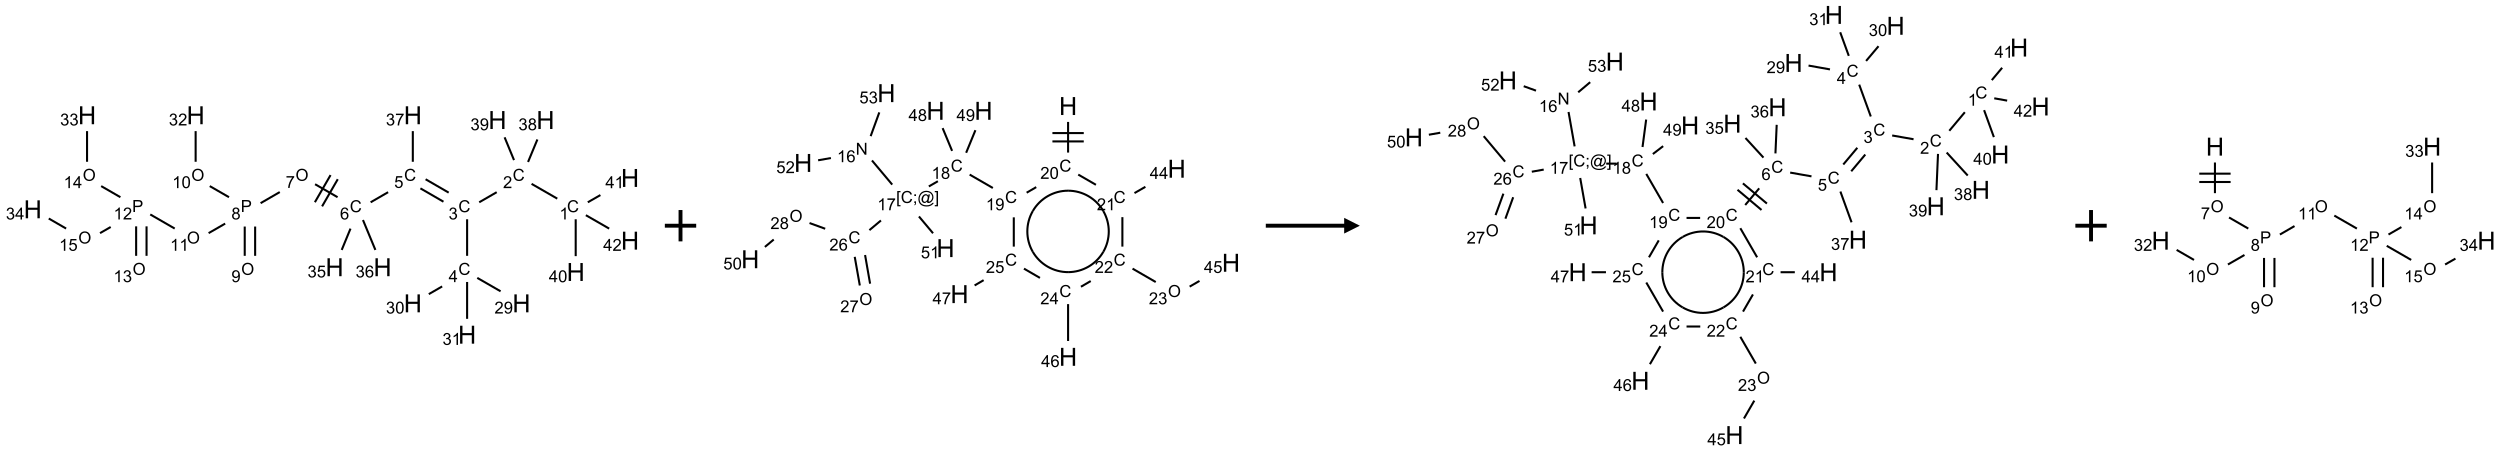 <?xml version="1.0" encoding="UTF-8"?>
<svg xmlns="http://www.w3.org/2000/svg" xmlns:xlink="http://www.w3.org/1999/xlink" width="1595" height="288" viewBox="0 0 1595 288">
<defs>
<g>
<g id="glyph-0-0">
<path d="M 1.332 0 L 1.332 -6.668 L 6.668 -6.668 L 6.668 0 Z M 1.5 -0.168 L 6.5 -0.168 L 6.5 -6.5 L 1.5 -6.5 Z M 1.5 -0.168 "/>
</g>
<g id="glyph-0-1">
<path d="M 6.27 -2.676 L 7.281 -2.422 C 7.07 -1.594 6.688 -0.961 6.137 -0.523 C 5.586 -0.086 4.914 0.129 4.121 0.129 C 3.297 0.129 2.629 -0.039 2.113 -0.371 C 1.598 -0.707 1.203 -1.191 0.934 -1.828 C 0.664 -2.465 0.531 -3.145 0.531 -3.875 C 0.531 -4.672 0.684 -5.363 0.988 -5.957 C 1.293 -6.547 1.723 -6.996 2.285 -7.305 C 2.844 -7.613 3.461 -7.766 4.137 -7.766 C 4.898 -7.766 5.543 -7.57 6.062 -7.184 C 6.582 -6.793 6.945 -6.246 7.152 -5.543 L 6.156 -5.309 C 5.98 -5.863 5.723 -6.266 5.387 -6.52 C 5.051 -6.773 4.625 -6.902 4.113 -6.902 C 3.527 -6.902 3.039 -6.762 2.645 -6.48 C 2.25 -6.199 1.973 -5.82 1.812 -5.348 C 1.652 -4.871 1.574 -4.383 1.574 -3.879 C 1.574 -3.23 1.668 -2.664 1.855 -2.18 C 2.047 -1.695 2.34 -1.332 2.738 -1.094 C 3.137 -0.855 3.57 -0.734 4.035 -0.734 C 4.602 -0.734 5.082 -0.898 5.473 -1.223 C 5.867 -1.551 6.133 -2.035 6.27 -2.676 Z M 6.27 -2.676 "/>
</g>
<g id="glyph-0-2">
<path d="M 3.973 0 L 3.035 0 L 3.035 -5.973 C 2.809 -5.758 2.516 -5.543 2.148 -5.328 C 1.781 -5.113 1.453 -4.953 1.16 -4.844 L 1.16 -5.75 C 1.684 -5.996 2.145 -6.297 2.535 -6.645 C 2.93 -6.996 3.207 -7.336 3.371 -7.668 L 3.973 -7.668 Z M 3.973 0 "/>
</g>
<g id="glyph-0-3">
<path d="M 5.371 -0.902 L 5.371 0 L 0.324 0 C 0.316 -0.227 0.352 -0.441 0.434 -0.652 C 0.562 -0.996 0.766 -1.332 1.051 -1.668 C 1.332 -2 1.742 -2.387 2.277 -2.824 C 3.105 -3.504 3.668 -4.043 3.957 -4.441 C 4.25 -4.84 4.395 -5.215 4.395 -5.566 C 4.395 -5.938 4.262 -6.254 3.996 -6.508 C 3.73 -6.762 3.387 -6.891 2.957 -6.891 C 2.508 -6.891 2.145 -6.754 1.875 -6.484 C 1.605 -6.215 1.469 -5.84 1.465 -5.359 L 0.5 -5.457 C 0.566 -6.176 0.812 -6.727 1.246 -7.102 C 1.676 -7.477 2.254 -7.668 2.98 -7.668 C 3.711 -7.668 4.293 -7.465 4.719 -7.059 C 5.145 -6.652 5.359 -6.148 5.359 -5.547 C 5.359 -5.242 5.297 -4.941 5.172 -4.645 C 5.047 -4.352 4.84 -4.039 4.551 -3.715 C 4.262 -3.387 3.777 -2.938 3.105 -2.371 C 2.543 -1.898 2.18 -1.578 2.02 -1.41 C 1.859 -1.242 1.73 -1.07 1.625 -0.902 Z M 5.371 -0.902 "/>
</g>
<g id="glyph-0-4">
<path d="M 0.449 -2.016 L 1.387 -2.141 C 1.492 -1.609 1.676 -1.227 1.934 -0.992 C 2.191 -0.758 2.508 -0.641 2.879 -0.641 C 3.32 -0.641 3.695 -0.793 3.996 -1.098 C 4.301 -1.402 4.453 -1.781 4.453 -2.234 C 4.453 -2.664 4.312 -3.02 4.031 -3.301 C 3.75 -3.578 3.391 -3.719 2.957 -3.719 C 2.781 -3.719 2.562 -3.684 2.297 -3.613 L 2.402 -4.438 C 2.465 -4.43 2.516 -4.426 2.551 -4.426 C 2.949 -4.426 3.312 -4.531 3.629 -4.738 C 3.949 -4.949 4.109 -5.27 4.109 -5.703 C 4.109 -6.047 3.992 -6.332 3.762 -6.559 C 3.527 -6.785 3.227 -6.895 2.859 -6.895 C 2.496 -6.895 2.191 -6.781 1.949 -6.551 C 1.707 -6.324 1.547 -5.98 1.48 -5.52 L 0.543 -5.688 C 0.656 -6.316 0.918 -6.805 1.324 -7.148 C 1.73 -7.492 2.234 -7.668 2.84 -7.668 C 3.254 -7.668 3.641 -7.578 3.988 -7.398 C 4.34 -7.219 4.609 -6.977 4.793 -6.668 C 4.98 -6.359 5.074 -6.031 5.074 -5.684 C 5.074 -5.352 4.984 -5.051 4.809 -4.781 C 4.629 -4.512 4.367 -4.297 4.02 -4.137 C 4.473 -4.031 4.824 -3.816 5.074 -3.488 C 5.324 -3.16 5.449 -2.75 5.449 -2.254 C 5.449 -1.59 5.203 -1.023 4.719 -0.559 C 4.234 -0.098 3.617 0.137 2.875 0.137 C 2.203 0.137 1.648 -0.062 1.207 -0.465 C 0.762 -0.863 0.512 -1.379 0.449 -2.016 Z M 0.449 -2.016 "/>
</g>
<g id="glyph-0-5">
<path d="M 3.449 0 L 3.449 -1.828 L 0.137 -1.828 L 0.137 -2.688 L 3.621 -7.637 L 4.387 -7.637 L 4.387 -2.688 L 5.418 -2.688 L 5.418 -1.828 L 4.387 -1.828 L 4.387 0 Z M 3.449 -2.688 L 3.449 -6.129 L 1.059 -2.688 Z M 3.449 -2.688 "/>
</g>
<g id="glyph-0-6">
<path d="M 0.582 -1.766 L 1.484 -1.848 C 1.562 -1.426 1.707 -1.117 1.922 -0.926 C 2.137 -0.734 2.414 -0.641 2.75 -0.641 C 3.039 -0.641 3.289 -0.707 3.508 -0.84 C 3.727 -0.973 3.902 -1.148 4.043 -1.367 C 4.18 -1.586 4.297 -1.887 4.391 -2.262 C 4.484 -2.637 4.531 -3.016 4.531 -3.406 C 4.531 -3.449 4.531 -3.512 4.527 -3.594 C 4.34 -3.297 4.082 -3.055 3.758 -2.867 C 3.434 -2.68 3.082 -2.59 2.703 -2.59 C 2.07 -2.59 1.535 -2.816 1.098 -3.277 C 0.66 -3.734 0.441 -4.34 0.441 -5.09 C 0.441 -5.863 0.672 -6.484 1.129 -6.957 C 1.586 -7.43 2.156 -7.668 2.844 -7.668 C 3.34 -7.668 3.793 -7.531 4.207 -7.266 C 4.617 -7 4.93 -6.617 5.145 -6.121 C 5.355 -5.629 5.465 -4.91 5.465 -3.973 C 5.465 -2.996 5.359 -2.223 5.145 -1.645 C 4.934 -1.066 4.617 -0.625 4.199 -0.324 C 3.781 -0.02 3.293 0.129 2.73 0.129 C 2.133 0.129 1.645 -0.035 1.266 -0.367 C 0.887 -0.699 0.66 -1.164 0.582 -1.766 Z M 4.422 -5.137 C 4.422 -5.676 4.277 -6.102 3.992 -6.418 C 3.707 -6.734 3.359 -6.891 2.957 -6.891 C 2.543 -6.891 2.18 -6.719 1.871 -6.379 C 1.562 -6.039 1.406 -5.598 1.406 -5.059 C 1.406 -4.57 1.555 -4.176 1.848 -3.871 C 2.141 -3.566 2.5 -3.418 2.934 -3.418 C 3.367 -3.418 3.723 -3.57 4.004 -3.871 C 4.281 -4.176 4.422 -4.598 4.422 -5.137 Z M 4.422 -5.137 "/>
</g>
<g id="glyph-0-7">
<path d="M 0.441 -3.766 C 0.441 -4.668 0.535 -5.395 0.723 -5.945 C 0.906 -6.496 1.184 -6.922 1.551 -7.219 C 1.918 -7.516 2.375 -7.668 2.934 -7.668 C 3.344 -7.668 3.703 -7.586 4.012 -7.418 C 4.32 -7.254 4.574 -7.016 4.777 -6.707 C 4.977 -6.395 5.137 -6.016 5.25 -5.57 C 5.363 -5.125 5.422 -4.523 5.422 -3.766 C 5.422 -2.871 5.328 -2.148 5.145 -1.598 C 4.961 -1.047 4.688 -0.621 4.32 -0.32 C 3.953 -0.02 3.492 0.129 2.934 0.129 C 2.195 0.129 1.617 -0.133 1.199 -0.66 C 0.695 -1.297 0.441 -2.332 0.441 -3.766 Z M 1.406 -3.766 C 1.406 -2.512 1.555 -1.68 1.848 -1.262 C 2.141 -0.848 2.5 -0.641 2.934 -0.641 C 3.363 -0.641 3.727 -0.848 4.02 -1.266 C 4.312 -1.684 4.457 -2.516 4.457 -3.766 C 4.457 -5.023 4.312 -5.859 4.02 -6.27 C 3.727 -6.684 3.359 -6.891 2.922 -6.891 C 2.492 -6.891 2.148 -6.707 1.891 -6.344 C 1.566 -5.879 1.406 -5.02 1.406 -3.766 Z M 1.406 -3.766 "/>
</g>
<g id="glyph-0-8">
<path d="M 0.441 -2 L 1.426 -2.082 C 1.5 -1.605 1.668 -1.242 1.934 -1.004 C 2.199 -0.762 2.52 -0.641 2.895 -0.641 C 3.348 -0.641 3.73 -0.812 4.043 -1.152 C 4.355 -1.492 4.512 -1.941 4.512 -2.504 C 4.512 -3.039 4.359 -3.461 4.059 -3.77 C 3.758 -4.078 3.367 -4.234 2.879 -4.234 C 2.578 -4.234 2.305 -4.164 2.062 -4.027 C 1.82 -3.891 1.629 -3.715 1.488 -3.496 L 0.609 -3.609 L 1.348 -7.531 L 5.145 -7.531 L 5.145 -6.637 L 2.098 -6.637 L 1.688 -4.582 C 2.145 -4.902 2.625 -5.062 3.129 -5.062 C 3.797 -5.062 4.359 -4.832 4.816 -4.371 C 5.277 -3.91 5.504 -3.312 5.504 -2.59 C 5.504 -1.898 5.305 -1.301 4.902 -0.797 C 4.41 -0.18 3.742 0.129 2.895 0.129 C 2.199 0.129 1.633 -0.062 1.195 -0.453 C 0.758 -0.844 0.504 -1.359 0.441 -2 Z M 0.441 -2 "/>
</g>
<g id="glyph-0-9">
<path d="M 5.309 -5.766 L 4.375 -5.691 C 4.293 -6.059 4.172 -6.328 4.02 -6.496 C 3.766 -6.762 3.453 -6.895 3.082 -6.895 C 2.785 -6.895 2.523 -6.812 2.297 -6.645 C 2 -6.43 1.77 -6.117 1.598 -5.703 C 1.43 -5.289 1.34 -4.703 1.332 -3.938 C 1.559 -4.281 1.836 -4.535 2.16 -4.703 C 2.488 -4.871 2.828 -4.953 3.188 -4.953 C 3.812 -4.953 4.344 -4.723 4.785 -4.262 C 5.223 -3.801 5.441 -3.207 5.441 -2.48 C 5.441 -2 5.34 -1.555 5.133 -1.145 C 4.926 -0.73 4.641 -0.418 4.281 -0.199 C 3.922 0.02 3.512 0.129 3.051 0.129 C 2.27 0.129 1.633 -0.156 1.141 -0.73 C 0.648 -1.305 0.402 -2.254 0.402 -3.574 C 0.402 -5.051 0.672 -6.121 1.219 -6.793 C 1.695 -7.375 2.336 -7.668 3.141 -7.668 C 3.742 -7.668 4.234 -7.5 4.617 -7.16 C 5 -6.824 5.23 -6.359 5.309 -5.766 Z M 1.48 -2.473 C 1.48 -2.152 1.547 -1.844 1.684 -1.547 C 1.82 -1.25 2.016 -1.027 2.262 -0.871 C 2.508 -0.719 2.766 -0.641 3.035 -0.641 C 3.434 -0.641 3.773 -0.801 4.059 -1.121 C 4.344 -1.441 4.484 -1.875 4.484 -2.422 C 4.484 -2.949 4.344 -3.367 4.062 -3.668 C 3.781 -3.973 3.426 -4.125 3 -4.125 C 2.578 -4.125 2.219 -3.973 1.922 -3.668 C 1.625 -3.363 1.48 -2.969 1.48 -2.473 Z M 1.48 -2.473 "/>
</g>
<g id="glyph-0-10">
<path d="M 0.516 -3.719 C 0.516 -4.984 0.855 -5.977 1.535 -6.695 C 2.215 -7.414 3.094 -7.77 4.172 -7.77 C 4.875 -7.77 5.512 -7.602 6.078 -7.266 C 6.645 -6.93 7.074 -6.461 7.371 -5.855 C 7.668 -5.254 7.816 -4.57 7.816 -3.809 C 7.816 -3.035 7.66 -2.34 7.348 -1.73 C 7.035 -1.117 6.594 -0.656 6.02 -0.34 C 5.449 -0.027 4.828 0.129 4.168 0.129 C 3.449 0.129 2.805 -0.043 2.238 -0.391 C 1.672 -0.738 1.246 -1.211 0.953 -1.812 C 0.66 -2.414 0.516 -3.047 0.516 -3.719 Z M 1.559 -3.703 C 1.559 -2.781 1.805 -2.059 2.301 -1.527 C 2.793 -1 3.414 -0.734 4.16 -0.734 C 4.922 -0.734 5.547 -1 6.039 -1.535 C 6.531 -2.07 6.777 -2.828 6.777 -3.812 C 6.777 -4.434 6.672 -4.977 6.461 -5.441 C 6.25 -5.902 5.945 -6.262 5.539 -6.52 C 5.133 -6.773 4.68 -6.902 4.176 -6.902 C 3.461 -6.902 2.848 -6.656 2.332 -6.164 C 1.816 -5.672 1.559 -4.852 1.559 -3.703 Z M 1.559 -3.703 "/>
</g>
<g id="glyph-0-11">
<path d="M 0.504 -6.637 L 0.504 -7.535 L 5.449 -7.535 L 5.449 -6.809 C 4.961 -6.289 4.48 -5.602 4.004 -4.746 C 3.527 -3.887 3.156 -3.004 2.895 -2.098 C 2.707 -1.461 2.59 -0.762 2.535 0 L 1.574 0 C 1.582 -0.602 1.703 -1.328 1.926 -2.176 C 2.152 -3.027 2.477 -3.848 2.898 -4.637 C 3.32 -5.426 3.77 -6.094 4.246 -6.637 Z M 0.504 -6.637 "/>
</g>
<g id="glyph-0-12">
<path d="M 0.824 0 L 0.824 -7.637 L 3.703 -7.637 C 4.211 -7.637 4.598 -7.609 4.863 -7.562 C 5.238 -7.5 5.555 -7.383 5.809 -7.207 C 6.062 -7.031 6.266 -6.785 6.418 -6.469 C 6.574 -6.152 6.652 -5.805 6.652 -5.426 C 6.652 -4.777 6.445 -4.227 6.031 -3.777 C 5.617 -3.328 4.871 -3.105 3.793 -3.105 L 1.832 -3.105 L 1.832 0 Z M 1.832 -4.004 L 3.809 -4.004 C 4.461 -4.004 4.922 -4.125 5.199 -4.371 C 5.473 -4.613 5.609 -4.953 5.609 -5.395 C 5.609 -5.715 5.527 -5.988 5.367 -6.215 C 5.207 -6.441 4.992 -6.594 4.73 -6.668 C 4.559 -6.711 4.246 -6.734 3.785 -6.734 L 1.832 -6.734 Z M 1.832 -4.004 "/>
</g>
<g id="glyph-0-13">
<path d="M 1.887 -4.141 C 1.496 -4.281 1.207 -4.484 1.02 -4.75 C 0.832 -5.016 0.738 -5.328 0.738 -5.699 C 0.738 -6.254 0.938 -6.719 1.34 -7.098 C 1.738 -7.477 2.27 -7.668 2.934 -7.668 C 3.598 -7.668 4.137 -7.473 4.543 -7.086 C 4.949 -6.699 5.152 -6.227 5.152 -5.672 C 5.152 -5.316 5.059 -5.008 4.871 -4.746 C 4.688 -4.484 4.406 -4.281 4.027 -4.141 C 4.496 -3.988 4.852 -3.742 5.098 -3.402 C 5.34 -3.062 5.465 -2.656 5.465 -2.184 C 5.465 -1.531 5.234 -0.98 4.77 -0.535 C 4.309 -0.09 3.703 0.129 2.949 0.129 C 2.195 0.129 1.586 -0.094 1.125 -0.539 C 0.664 -0.984 0.434 -1.543 0.434 -2.207 C 0.434 -2.703 0.559 -3.121 0.809 -3.457 C 1.062 -3.793 1.422 -4.02 1.887 -4.141 Z M 1.699 -5.73 C 1.699 -5.367 1.812 -5.074 2.047 -4.844 C 2.281 -4.613 2.582 -4.5 2.953 -4.5 C 3.312 -4.5 3.609 -4.613 3.84 -4.84 C 4.07 -5.066 4.188 -5.348 4.188 -5.676 C 4.188 -6.02 4.07 -6.309 3.832 -6.543 C 3.594 -6.777 3.297 -6.895 2.941 -6.895 C 2.586 -6.895 2.289 -6.781 2.051 -6.551 C 1.816 -6.324 1.699 -6.047 1.699 -5.73 Z M 1.395 -2.203 C 1.395 -1.938 1.461 -1.676 1.586 -1.426 C 1.711 -1.176 1.902 -0.984 2.152 -0.848 C 2.402 -0.711 2.672 -0.641 2.957 -0.641 C 3.406 -0.641 3.777 -0.785 4.066 -1.074 C 4.359 -1.363 4.504 -1.727 4.504 -2.172 C 4.504 -2.625 4.355 -2.996 4.055 -3.293 C 3.754 -3.586 3.379 -3.734 2.926 -3.734 C 2.484 -3.734 2.121 -3.59 1.832 -3.297 C 1.543 -3.004 1.395 -2.641 1.395 -2.203 Z M 1.395 -2.203 "/>
</g>
<g id="glyph-0-14">
<path d="M 0.723 2.121 L 0.723 -7.637 L 2.793 -7.637 L 2.793 -6.859 L 1.66 -6.859 L 1.66 1.344 L 2.793 1.344 L 2.793 2.121 Z M 0.723 2.121 "/>
</g>
<g id="glyph-0-15">
<path d="M 0.949 -4.465 L 0.949 -5.531 L 2.016 -5.531 L 2.016 -4.465 Z M 0.949 0 L 0.949 -1.066 L 2.016 -1.066 L 2.016 0 C 2.016 0.391 1.945 0.711 1.809 0.949 C 1.668 1.191 1.449 1.379 1.145 1.512 L 0.887 1.109 C 1.082 1.023 1.23 0.895 1.324 0.727 C 1.418 0.559 1.469 0.316 1.48 0 Z M 0.949 0 "/>
</g>
<g id="glyph-0-16">
<path d="M 6.047 -0.848 C 5.82 -0.59 5.57 -0.379 5.289 -0.223 C 5.008 -0.062 4.73 0.016 4.449 0.016 C 4.141 0.016 3.84 -0.074 3.547 -0.254 C 3.254 -0.434 3.02 -0.715 2.836 -1.09 C 2.652 -1.465 2.562 -1.875 2.562 -2.324 C 2.562 -2.875 2.703 -3.43 2.988 -3.98 C 3.27 -4.535 3.621 -4.953 4.043 -5.23 C 4.461 -5.508 4.871 -5.645 5.266 -5.645 C 5.566 -5.645 5.855 -5.566 6.129 -5.41 C 6.402 -5.25 6.641 -5.012 6.84 -4.688 L 7.016 -5.496 L 7.949 -5.496 L 7.199 -2 C 7.094 -1.516 7.043 -1.246 7.043 -1.191 C 7.043 -1.098 7.078 -1.02 7.148 -0.949 C 7.219 -0.883 7.305 -0.848 7.406 -0.848 C 7.59 -0.848 7.832 -0.953 8.129 -1.168 C 8.527 -1.445 8.84 -1.816 9.07 -2.285 C 9.301 -2.75 9.418 -3.234 9.418 -3.73 C 9.418 -4.309 9.27 -4.852 8.973 -5.355 C 8.676 -5.859 8.23 -6.262 7.645 -6.562 C 7.055 -6.863 6.406 -7.016 5.691 -7.016 C 4.879 -7.016 4.137 -6.824 3.465 -6.445 C 2.793 -6.066 2.273 -5.52 1.902 -4.809 C 1.535 -4.098 1.348 -3.34 1.348 -2.527 C 1.348 -1.676 1.535 -0.941 1.902 -0.328 C 2.273 0.285 2.809 0.742 3.508 1.035 C 4.207 1.328 4.984 1.473 5.832 1.473 C 6.742 1.473 7.504 1.32 8.121 1.016 C 8.734 0.711 9.195 0.34 9.5 -0.098 L 10.441 -0.098 C 10.266 0.266 9.961 0.637 9.531 1.016 C 9.102 1.395 8.59 1.695 7.996 1.914 C 7.402 2.133 6.688 2.246 5.848 2.246 C 5.078 2.246 4.367 2.145 3.715 1.949 C 3.066 1.75 2.512 1.453 2.051 1.055 C 1.594 0.656 1.25 0.199 1.016 -0.316 C 0.723 -0.973 0.578 -1.684 0.578 -2.441 C 0.578 -3.289 0.75 -4.098 1.098 -4.863 C 1.523 -5.805 2.125 -6.527 2.902 -7.027 C 3.684 -7.527 4.629 -7.777 5.738 -7.777 C 6.602 -7.777 7.375 -7.602 8.059 -7.246 C 8.746 -6.895 9.285 -6.371 9.684 -5.672 C 10.02 -5.07 10.188 -4.418 10.188 -3.715 C 10.188 -2.707 9.832 -1.812 9.125 -1.031 C 8.492 -0.328 7.801 0.02 7.051 0.02 C 6.812 0.02 6.617 -0.016 6.473 -0.09 C 6.324 -0.16 6.215 -0.266 6.145 -0.402 C 6.102 -0.488 6.066 -0.637 6.047 -0.848 Z M 3.527 -2.262 C 3.527 -1.785 3.641 -1.414 3.863 -1.152 C 4.09 -0.887 4.348 -0.754 4.641 -0.754 C 4.836 -0.754 5.039 -0.812 5.254 -0.93 C 5.469 -1.047 5.676 -1.219 5.871 -1.449 C 6.066 -1.676 6.23 -1.969 6.355 -2.32 C 6.48 -2.672 6.543 -3.027 6.543 -3.379 C 6.543 -3.852 6.426 -4.219 6.191 -4.48 C 5.957 -4.738 5.672 -4.871 5.332 -4.871 C 5.109 -4.871 4.902 -4.812 4.707 -4.699 C 4.512 -4.586 4.32 -4.406 4.137 -4.156 C 3.953 -3.906 3.805 -3.602 3.691 -3.246 C 3.582 -2.887 3.527 -2.559 3.527 -2.262 Z M 3.527 -2.262 "/>
</g>
<g id="glyph-0-17">
<path d="M 2.27 2.121 L 0.203 2.121 L 0.203 1.344 L 1.332 1.344 L 1.332 -6.859 L 0.203 -6.859 L 0.203 -7.637 L 2.27 -7.637 Z M 2.27 2.121 "/>
</g>
<g id="glyph-0-18">
<path d="M 0.812 0 L 0.812 -7.637 L 1.848 -7.637 L 5.859 -1.641 L 5.859 -7.637 L 6.828 -7.637 L 6.828 0 L 5.793 0 L 1.781 -6 L 1.781 0 Z M 0.812 0 "/>
</g>
<g id="glyph-1-0">
<path d="M 2 0 L 2 -10 L 10 -10 L 10 0 Z M 2.25 -0.25 L 9.75 -0.25 L 9.75 -9.75 L 2.25 -9.75 Z M 2.25 -0.25 "/>
</g>
<g id="glyph-1-1">
<path d="M 1.281 0 L 1.281 -11.453 L 2.797 -11.453 L 2.797 -6.75 L 8.75 -6.75 L 8.75 -11.453 L 10.266 -11.453 L 10.266 0 L 8.75 0 L 8.75 -5.398 L 2.797 -5.398 L 2.797 0 Z M 1.281 0 "/>
</g>
</g>
</defs>
<path fill="none" stroke-width="0.033" stroke-linecap="butt" stroke-linejoin="miter" stroke="rgb(0%, 0%, 0%)" stroke-opacity="1" stroke-miterlimit="10" d="M 8.366 1.33 L 7.956 1.094 " transform="matrix(40, 0, 0, 40, 20.897, 73.535)"/>
<path fill="none" stroke-width="0.033" stroke-linecap="butt" stroke-linejoin="miter" stroke="rgb(0%, 0%, 0%)" stroke-opacity="1" stroke-miterlimit="10" d="M 7.4 1.227 L 7.121 1.388 " transform="matrix(40, 0, 0, 40, 20.897, 73.535)"/>
<path fill="none" stroke-width="0.033" stroke-linecap="butt" stroke-linejoin="miter" stroke="rgb(0%, 0%, 0%)" stroke-opacity="1" stroke-miterlimit="10" d="M 6.928 1.659 L 6.928 2.242 " transform="matrix(40, 0, 0, 40, 20.897, 73.535)"/>
<path fill="none" stroke-width="0.033" stroke-linecap="butt" stroke-linejoin="miter" stroke="rgb(0%, 0%, 0%)" stroke-opacity="1" stroke-miterlimit="10" d="M 7.09 2.594 L 7.462 2.808 " transform="matrix(40, 0, 0, 40, 20.897, 73.535)"/>
<path fill="none" stroke-width="0.033" stroke-linecap="butt" stroke-linejoin="miter" stroke="rgb(0%, 0%, 0%)" stroke-opacity="1" stroke-miterlimit="10" d="M 6.53 2.73 L 6.317 2.853 " transform="matrix(40, 0, 0, 40, 20.897, 73.535)"/>
<path fill="none" stroke-width="0.033" stroke-linecap="butt" stroke-linejoin="miter" stroke="rgb(0%, 0%, 0%)" stroke-opacity="1" stroke-miterlimit="10" d="M 6.928 2.659 L 6.928 3.247 " transform="matrix(40, 0, 0, 40, 20.897, 73.535)"/>
<path fill="none" stroke-width="0.033" stroke-linecap="butt" stroke-linejoin="miter" stroke="rgb(0%, 0%, 0%)" stroke-opacity="1" stroke-miterlimit="10" d="M 6.634 1.234 L 6.266 1.021 " transform="matrix(40, 0, 0, 40, 20.897, 73.535)"/>
<path fill="none" stroke-width="0.033" stroke-linecap="butt" stroke-linejoin="miter" stroke="rgb(0%, 0%, 0%)" stroke-opacity="1" stroke-miterlimit="10" d="M 6.551 1.379 L 6.183 1.166 " transform="matrix(40, 0, 0, 40, 20.897, 73.535)"/>
<path fill="none" stroke-width="0.033" stroke-linecap="butt" stroke-linejoin="miter" stroke="rgb(0%, 0%, 0%)" stroke-opacity="1" stroke-miterlimit="10" d="M 5.668 1.227 L 5.389 1.388 " transform="matrix(40, 0, 0, 40, 20.897, 73.535)"/>
<path fill="none" stroke-width="0.033" stroke-linecap="butt" stroke-linejoin="miter" stroke="rgb(0%, 0%, 0%)" stroke-opacity="1" stroke-miterlimit="10" d="M 4.862 1.307 L 4.503 1.1 " transform="matrix(40, 0, 0, 40, 20.897, 73.535)"/>
<path fill="none" stroke-width="0.033" stroke-linecap="butt" stroke-linejoin="miter" stroke="rgb(0%, 0%, 0%)" stroke-opacity="1" stroke-miterlimit="10" d="M 4.75 0.954 L 4.5 1.387 " transform="matrix(40, 0, 0, 40, 20.897, 73.535)"/>
<path fill="none" stroke-width="0.033" stroke-linecap="butt" stroke-linejoin="miter" stroke="rgb(0%, 0%, 0%)" stroke-opacity="1" stroke-miterlimit="10" d="M 4.865 1.02 L 4.615 1.453 " transform="matrix(40, 0, 0, 40, 20.897, 73.535)"/>
<path fill="none" stroke-width="0.033" stroke-linecap="butt" stroke-linejoin="miter" stroke="rgb(0%, 0%, 0%)" stroke-opacity="1" stroke-miterlimit="10" d="M 3.94 1.225 L 3.634 1.402 " transform="matrix(40, 0, 0, 40, 20.897, 73.535)"/>
<path fill="none" stroke-width="0.033" stroke-linecap="butt" stroke-linejoin="miter" stroke="rgb(0%, 0%, 0%)" stroke-opacity="1" stroke-miterlimit="10" d="M 3.381 1.775 L 3.381 2.242 " transform="matrix(40, 0, 0, 40, 20.897, 73.535)"/>
<path fill="none" stroke-width="0.033" stroke-linecap="butt" stroke-linejoin="miter" stroke="rgb(0%, 0%, 0%)" stroke-opacity="1" stroke-miterlimit="10" d="M 3.547 1.775 L 3.547 2.242 " transform="matrix(40, 0, 0, 40, 20.897, 73.535)"/>
<path fill="none" stroke-width="0.033" stroke-linecap="butt" stroke-linejoin="miter" stroke="rgb(0%, 0%, 0%)" stroke-opacity="1" stroke-miterlimit="10" d="M 3.13 1.307 L 2.823 1.13 " transform="matrix(40, 0, 0, 40, 20.897, 73.535)"/>
<path fill="none" stroke-width="0.033" stroke-linecap="butt" stroke-linejoin="miter" stroke="rgb(0%, 0%, 0%)" stroke-opacity="1" stroke-miterlimit="10" d="M 2.598 0.742 L 2.598 0.253 " transform="matrix(40, 0, 0, 40, 20.897, 73.535)"/>
<path fill="none" stroke-width="0.033" stroke-linecap="butt" stroke-linejoin="miter" stroke="rgb(0%, 0%, 0%)" stroke-opacity="1" stroke-miterlimit="10" d="M 3.069 1.728 L 2.805 1.88 " transform="matrix(40, 0, 0, 40, 20.897, 73.535)"/>
<path fill="none" stroke-width="0.033" stroke-linecap="butt" stroke-linejoin="miter" stroke="rgb(0%, 0%, 0%)" stroke-opacity="1" stroke-miterlimit="10" d="M 2.264 1.807 L 1.874 1.582 " transform="matrix(40, 0, 0, 40, 20.897, 73.535)"/>
<path fill="none" stroke-width="0.033" stroke-linecap="butt" stroke-linejoin="miter" stroke="rgb(0%, 0%, 0%)" stroke-opacity="1" stroke-miterlimit="10" d="M 1.649 1.772 L 1.649 2.242 " transform="matrix(40, 0, 0, 40, 20.897, 73.535)"/>
<path fill="none" stroke-width="0.033" stroke-linecap="butt" stroke-linejoin="miter" stroke="rgb(0%, 0%, 0%)" stroke-opacity="1" stroke-miterlimit="10" d="M 1.815 1.772 L 1.815 2.242 " transform="matrix(40, 0, 0, 40, 20.897, 73.535)"/>
<path fill="none" stroke-width="0.033" stroke-linecap="butt" stroke-linejoin="miter" stroke="rgb(0%, 0%, 0%)" stroke-opacity="1" stroke-miterlimit="10" d="M 1.398 1.307 L 1.091 1.13 " transform="matrix(40, 0, 0, 40, 20.897, 73.535)"/>
<path fill="none" stroke-width="0.033" stroke-linecap="butt" stroke-linejoin="miter" stroke="rgb(0%, 0%, 0%)" stroke-opacity="1" stroke-miterlimit="10" d="M 0.866 0.742 L 0.866 0.253 " transform="matrix(40, 0, 0, 40, 20.897, 73.535)"/>
<path fill="none" stroke-width="0.033" stroke-linecap="butt" stroke-linejoin="miter" stroke="rgb(0%, 0%, 0%)" stroke-opacity="1" stroke-miterlimit="10" d="M 1.243 1.782 L 1.073 1.88 " transform="matrix(40, 0, 0, 40, 20.897, 73.535)"/>
<path fill="none" stroke-width="0.033" stroke-linecap="butt" stroke-linejoin="miter" stroke="rgb(0%, 0%, 0%)" stroke-opacity="1" stroke-miterlimit="10" d="M 0.532 1.807 L 0.255 1.647 " transform="matrix(40, 0, 0, 40, 20.897, 73.535)"/>
<path fill="none" stroke-width="0.033" stroke-linecap="butt" stroke-linejoin="miter" stroke="rgb(0%, 0%, 0%)" stroke-opacity="1" stroke-miterlimit="10" d="M 5.068 1.808 L 4.928 2.148 " transform="matrix(40, 0, 0, 40, 20.897, 73.535)"/>
<path fill="none" stroke-width="0.033" stroke-linecap="butt" stroke-linejoin="miter" stroke="rgb(0%, 0%, 0%)" stroke-opacity="1" stroke-miterlimit="10" d="M 5.267 1.671 L 5.465 2.148 " transform="matrix(40, 0, 0, 40, 20.897, 73.535)"/>
<path fill="none" stroke-width="0.033" stroke-linecap="butt" stroke-linejoin="miter" stroke="rgb(0%, 0%, 0%)" stroke-opacity="1" stroke-miterlimit="10" d="M 6.062 0.742 L 6.062 0.253 " transform="matrix(40, 0, 0, 40, 20.897, 73.535)"/>
<path fill="none" stroke-width="0.033" stroke-linecap="butt" stroke-linejoin="miter" stroke="rgb(0%, 0%, 0%)" stroke-opacity="1" stroke-miterlimit="10" d="M 7.9 0.745 L 8.049 0.386 " transform="matrix(40, 0, 0, 40, 20.897, 73.535)"/>
<path fill="none" stroke-width="0.033" stroke-linecap="butt" stroke-linejoin="miter" stroke="rgb(0%, 0%, 0%)" stroke-opacity="1" stroke-miterlimit="10" d="M 7.676 0.715 L 7.526 0.352 " transform="matrix(40, 0, 0, 40, 20.897, 73.535)"/>
<path fill="none" stroke-width="0.033" stroke-linecap="butt" stroke-linejoin="miter" stroke="rgb(0%, 0%, 0%)" stroke-opacity="1" stroke-miterlimit="10" d="M 8.66 1.659 L 8.66 2.247 " transform="matrix(40, 0, 0, 40, 20.897, 73.535)"/>
<path fill="none" stroke-width="0.033" stroke-linecap="butt" stroke-linejoin="miter" stroke="rgb(0%, 0%, 0%)" stroke-opacity="1" stroke-miterlimit="10" d="M 8.853 1.388 L 9.054 1.273 " transform="matrix(40, 0, 0, 40, 20.897, 73.535)"/>
<path fill="none" stroke-width="0.033" stroke-linecap="butt" stroke-linejoin="miter" stroke="rgb(0%, 0%, 0%)" stroke-opacity="1" stroke-miterlimit="10" d="M 8.822 1.594 L 9.194 1.808 " transform="matrix(40, 0, 0, 40, 20.897, 73.535)"/>
<g fill="rgb(0%, 0%, 0%)" fill-opacity="1">
<use xlink:href="#glyph-0-1" x="361.715" y="135.379"/>
</g>
<g fill="rgb(0%, 0%, 0%)" fill-opacity="1">
<use xlink:href="#glyph-0-2" x="356.934" y="140.016"/>
</g>
<g fill="rgb(0%, 0%, 0%)" fill-opacity="1">
<use xlink:href="#glyph-0-1" x="327.074" y="115.379"/>
</g>
<g fill="rgb(0%, 0%, 0%)" fill-opacity="1">
<use xlink:href="#glyph-0-3" x="320.902" y="120.016"/>
</g>
<g fill="rgb(0%, 0%, 0%)" fill-opacity="1">
<use xlink:href="#glyph-0-1" x="292.434" y="135.379"/>
</g>
<g fill="rgb(0%, 0%, 0%)" fill-opacity="1">
<use xlink:href="#glyph-0-4" x="286.18" y="140.016"/>
</g>
<g fill="rgb(0%, 0%, 0%)" fill-opacity="1">
<use xlink:href="#glyph-0-1" x="292.434" y="175.379"/>
</g>
<g fill="rgb(0%, 0%, 0%)" fill-opacity="1">
<use xlink:href="#glyph-0-5" x="286.211" y="179.984"/>
</g>
<g fill="rgb(0%, 0%, 0%)" fill-opacity="1">
<use xlink:href="#glyph-1-1" x="326.895" y="199.262"/>
</g>
<g fill="rgb(0%, 0%, 0%)" fill-opacity="1">
<use xlink:href="#glyph-0-3" x="315.445" y="200.055"/>
<use xlink:href="#glyph-0-6" x="321.378" y="200.055"/>
</g>
<g fill="rgb(0%, 0%, 0%)" fill-opacity="1">
<use xlink:href="#glyph-1-1" x="257.609" y="199.262"/>
</g>
<g fill="rgb(0%, 0%, 0%)" fill-opacity="1">
<use xlink:href="#glyph-0-4" x="246.203" y="200.055"/>
<use xlink:href="#glyph-0-7" x="252.135" y="200.055"/>
</g>
<g fill="rgb(0%, 0%, 0%)" fill-opacity="1">
<use xlink:href="#glyph-1-1" x="292.254" y="219.262"/>
</g>
<g fill="rgb(0%, 0%, 0%)" fill-opacity="1">
<use xlink:href="#glyph-0-4" x="282.293" y="220.055"/>
<use xlink:href="#glyph-0-2" x="288.225" y="220.055"/>
</g>
<g fill="rgb(0%, 0%, 0%)" fill-opacity="1">
<use xlink:href="#glyph-0-1" x="257.789" y="115.379"/>
</g>
<g fill="rgb(0%, 0%, 0%)" fill-opacity="1">
<use xlink:href="#glyph-0-8" x="251.48" y="119.883"/>
</g>
<g fill="rgb(0%, 0%, 0%)" fill-opacity="1">
<use xlink:href="#glyph-0-1" x="223.148" y="135.379"/>
</g>
<g fill="rgb(0%, 0%, 0%)" fill-opacity="1">
<use xlink:href="#glyph-0-9" x="216.902" y="140.016"/>
</g>
<g fill="rgb(0%, 0%, 0%)" fill-opacity="1">
<use xlink:href="#glyph-0-10" x="188.523" y="115.383"/>
</g>
<g fill="rgb(0%, 0%, 0%)" fill-opacity="1">
<use xlink:href="#glyph-0-11" x="182.258" y="119.887"/>
</g>
<g fill="rgb(0%, 0%, 0%)" fill-opacity="1">
<use xlink:href="#glyph-0-12" x="153.574" y="135.246"/>
</g>
<g fill="rgb(0%, 0%, 0%)" fill-opacity="1">
<use xlink:href="#glyph-0-13" x="147.602" y="140.016"/>
</g>
<g fill="rgb(0%, 0%, 0%)" fill-opacity="1">
<use xlink:href="#glyph-0-10" x="153.883" y="175.383"/>
</g>
<g fill="rgb(0%, 0%, 0%)" fill-opacity="1">
<use xlink:href="#glyph-0-6" x="147.602" y="180.016"/>
</g>
<g fill="rgb(0%, 0%, 0%)" fill-opacity="1">
<use xlink:href="#glyph-0-10" x="122.066" y="115.383"/>
</g>
<g fill="rgb(0%, 0%, 0%)" fill-opacity="1">
<use xlink:href="#glyph-0-2" x="109.891" y="120.016"/>
<use xlink:href="#glyph-0-7" x="115.823" y="120.016"/>
</g>
<g fill="rgb(0%, 0%, 0%)" fill-opacity="1">
<use xlink:href="#glyph-1-1" x="119.047" y="79.262"/>
</g>
<g fill="rgb(0%, 0%, 0%)" fill-opacity="1">
<use xlink:href="#glyph-0-4" x="107.691" y="80.055"/>
<use xlink:href="#glyph-0-3" x="113.624" y="80.055"/>
</g>
<g fill="rgb(0%, 0%, 0%)" fill-opacity="1">
<use xlink:href="#glyph-0-10" x="119.242" y="155.383"/>
</g>
<g fill="rgb(0%, 0%, 0%)" fill-opacity="1">
<use xlink:href="#glyph-0-2" x="108.516" y="160.016"/>
<use xlink:href="#glyph-0-2" x="114.448" y="160.016"/>
</g>
<g fill="rgb(0%, 0%, 0%)" fill-opacity="1">
<use xlink:href="#glyph-0-12" x="84.293" y="135.246"/>
</g>
<g fill="rgb(0%, 0%, 0%)" fill-opacity="1">
<use xlink:href="#glyph-0-2" x="72.48" y="140.016"/>
<use xlink:href="#glyph-0-3" x="78.413" y="140.016"/>
</g>
<g fill="rgb(0%, 0%, 0%)" fill-opacity="1">
<use xlink:href="#glyph-0-10" x="84.602" y="175.383"/>
</g>
<g fill="rgb(0%, 0%, 0%)" fill-opacity="1">
<use xlink:href="#glyph-0-2" x="72.402" y="180.016"/>
<use xlink:href="#glyph-0-4" x="78.335" y="180.016"/>
</g>
<g fill="rgb(0%, 0%, 0%)" fill-opacity="1">
<use xlink:href="#glyph-0-10" x="52.785" y="115.383"/>
</g>
<g fill="rgb(0%, 0%, 0%)" fill-opacity="1">
<use xlink:href="#glyph-0-2" x="40.613" y="120.016"/>
<use xlink:href="#glyph-0-5" x="46.546" y="120.016"/>
</g>
<g fill="rgb(0%, 0%, 0%)" fill-opacity="1">
<use xlink:href="#glyph-1-1" x="49.766" y="79.262"/>
</g>
<g fill="rgb(0%, 0%, 0%)" fill-opacity="1">
<use xlink:href="#glyph-0-4" x="38.332" y="80.055"/>
<use xlink:href="#glyph-0-4" x="44.264" y="80.055"/>
</g>
<g fill="rgb(0%, 0%, 0%)" fill-opacity="1">
<use xlink:href="#glyph-0-10" x="49.961" y="155.383"/>
</g>
<g fill="rgb(0%, 0%, 0%)" fill-opacity="1">
<use xlink:href="#glyph-0-2" x="37.703" y="160.016"/>
<use xlink:href="#glyph-0-8" x="43.635" y="160.016"/>
</g>
<g fill="rgb(0%, 0%, 0%)" fill-opacity="1">
<use xlink:href="#glyph-1-1" x="15.125" y="139.262"/>
</g>
<g fill="rgb(0%, 0%, 0%)" fill-opacity="1">
<use xlink:href="#glyph-0-4" x="3.723" y="140.055"/>
<use xlink:href="#glyph-0-5" x="9.655" y="140.055"/>
</g>
<g fill="rgb(0%, 0%, 0%)" fill-opacity="1">
<use xlink:href="#glyph-1-1" x="207.664" y="176.219"/>
</g>
<g fill="rgb(0%, 0%, 0%)" fill-opacity="1">
<use xlink:href="#glyph-0-4" x="196.172" y="177.012"/>
<use xlink:href="#glyph-0-8" x="202.104" y="177.012"/>
</g>
<g fill="rgb(0%, 0%, 0%)" fill-opacity="1">
<use xlink:href="#glyph-1-1" x="238.277" y="176.219"/>
</g>
<g fill="rgb(0%, 0%, 0%)" fill-opacity="1">
<use xlink:href="#glyph-0-4" x="226.848" y="177.012"/>
<use xlink:href="#glyph-0-9" x="232.78" y="177.012"/>
</g>
<g fill="rgb(0%, 0%, 0%)" fill-opacity="1">
<use xlink:href="#glyph-1-1" x="257.609" y="79.262"/>
</g>
<g fill="rgb(0%, 0%, 0%)" fill-opacity="1">
<use xlink:href="#glyph-0-4" x="246.176" y="80.055"/>
<use xlink:href="#glyph-0-11" x="252.108" y="80.055"/>
</g>
<g fill="rgb(0%, 0%, 0%)" fill-opacity="1">
<use xlink:href="#glyph-1-1" x="342.199" y="82.309"/>
</g>
<g fill="rgb(0%, 0%, 0%)" fill-opacity="1">
<use xlink:href="#glyph-0-4" x="330.75" y="83.102"/>
<use xlink:href="#glyph-0-13" x="336.682" y="83.102"/>
</g>
<g fill="rgb(0%, 0%, 0%)" fill-opacity="1">
<use xlink:href="#glyph-1-1" x="311.586" y="82.309"/>
</g>
<g fill="rgb(0%, 0%, 0%)" fill-opacity="1">
<use xlink:href="#glyph-0-4" x="300.137" y="83.102"/>
<use xlink:href="#glyph-0-6" x="306.069" y="83.102"/>
</g>
<g fill="rgb(0%, 0%, 0%)" fill-opacity="1">
<use xlink:href="#glyph-1-1" x="361.535" y="179.262"/>
</g>
<g fill="rgb(0%, 0%, 0%)" fill-opacity="1">
<use xlink:href="#glyph-0-5" x="350.125" y="180.055"/>
<use xlink:href="#glyph-0-7" x="356.057" y="180.055"/>
</g>
<g fill="rgb(0%, 0%, 0%)" fill-opacity="1">
<use xlink:href="#glyph-1-1" x="396.176" y="119.262"/>
</g>
<g fill="rgb(0%, 0%, 0%)" fill-opacity="1">
<use xlink:href="#glyph-0-5" x="386.215" y="120.055"/>
<use xlink:href="#glyph-0-2" x="392.147" y="120.055"/>
</g>
<g fill="rgb(0%, 0%, 0%)" fill-opacity="1">
<use xlink:href="#glyph-1-1" x="396.176" y="159.262"/>
</g>
<g fill="rgb(0%, 0%, 0%)" fill-opacity="1">
<use xlink:href="#glyph-0-5" x="384.82" y="160.055"/>
<use xlink:href="#glyph-0-3" x="390.753" y="160.055"/>
</g>
<path fill="none" stroke-width="0.062" stroke-linecap="butt" stroke-linejoin="miter" stroke="rgb(0%, 0%, 0%)" stroke-opacity="1" stroke-miterlimit="10" d="M 0 0 L 0.5 0 M 0.25 -0.25 L 0.25 0.25 " transform="matrix(40, 0, 0, 40, 424.17, 144)"/>
<path fill="none" stroke-width="0.033" stroke-linecap="butt" stroke-linejoin="miter" stroke="rgb(0%, 0%, 0%)" stroke-opacity="1" stroke-miterlimit="10" d="M 5.07 0.459 L 5.07 0.948 " transform="matrix(40, 0, 0, 40, 478.639, 59.424)"/>
<path fill="none" stroke-width="0.033" stroke-linecap="butt" stroke-linejoin="miter" stroke="rgb(0%, 0%, 0%)" stroke-opacity="1" stroke-miterlimit="10" d="M 4.82 0.77 L 5.32 0.77 " transform="matrix(40, 0, 0, 40, 478.639, 59.424)"/>
<path fill="none" stroke-width="0.033" stroke-linecap="butt" stroke-linejoin="miter" stroke="rgb(0%, 0%, 0%)" stroke-opacity="1" stroke-miterlimit="10" d="M 4.82 0.637 L 5.32 0.637 " transform="matrix(40, 0, 0, 40, 478.639, 59.424)"/>
<path fill="none" stroke-width="0.033" stroke-linecap="butt" stroke-linejoin="miter" stroke="rgb(0%, 0%, 0%)" stroke-opacity="1" stroke-miterlimit="10" d="M 4.562 1.499 L 4.409 1.588 " transform="matrix(40, 0, 0, 40, 478.639, 59.424)"/>
<path fill="none" stroke-width="0.033" stroke-linecap="butt" stroke-linejoin="miter" stroke="rgb(0%, 0%, 0%)" stroke-opacity="1" stroke-miterlimit="10" d="M 3.87 1.513 L 3.5 1.299 " transform="matrix(40, 0, 0, 40, 478.639, 59.424)"/>
<path fill="none" stroke-width="0.033" stroke-linecap="butt" stroke-linejoin="miter" stroke="rgb(0%, 0%, 0%)" stroke-opacity="1" stroke-miterlimit="10" d="M 2.993 1.405 L 2.849 1.488 " transform="matrix(40, 0, 0, 40, 478.639, 59.424)"/>
<path fill="none" stroke-width="0.033" stroke-linecap="butt" stroke-linejoin="miter" stroke="rgb(0%, 0%, 0%)" stroke-opacity="1" stroke-miterlimit="10" d="M 2.265 1.459 L 1.942 1.074 " transform="matrix(40, 0, 0, 40, 478.639, 59.424)"/>
<path fill="none" stroke-width="0.033" stroke-linecap="butt" stroke-linejoin="miter" stroke="rgb(0%, 0%, 0%)" stroke-opacity="1" stroke-miterlimit="10" d="M 1.287 1.035 L 1.083 1.071 " transform="matrix(40, 0, 0, 40, 478.639, 59.424)"/>
<path fill="none" stroke-width="0.033" stroke-linecap="butt" stroke-linejoin="miter" stroke="rgb(0%, 0%, 0%)" stroke-opacity="1" stroke-miterlimit="10" d="M 1.921 0.686 L 2.059 0.307 " transform="matrix(40, 0, 0, 40, 478.639, 59.424)"/>
<path fill="none" stroke-width="0.033" stroke-linecap="butt" stroke-linejoin="miter" stroke="rgb(0%, 0%, 0%)" stroke-opacity="1" stroke-miterlimit="10" d="M 2.085 2.031 L 1.901 2.185 " transform="matrix(40, 0, 0, 40, 478.639, 59.424)"/>
<path fill="none" stroke-width="0.033" stroke-linecap="butt" stroke-linejoin="miter" stroke="rgb(0%, 0%, 0%)" stroke-opacity="1" stroke-miterlimit="10" d="M 1.667 2.611 L 1.748 3.068 " transform="matrix(40, 0, 0, 40, 478.639, 59.424)"/>
<path fill="none" stroke-width="0.033" stroke-linecap="butt" stroke-linejoin="miter" stroke="rgb(0%, 0%, 0%)" stroke-opacity="1" stroke-miterlimit="10" d="M 1.832 2.582 L 1.912 3.039 " transform="matrix(40, 0, 0, 40, 478.639, 59.424)"/>
<path fill="none" stroke-width="0.033" stroke-linecap="butt" stroke-linejoin="miter" stroke="rgb(0%, 0%, 0%)" stroke-opacity="1" stroke-miterlimit="10" d="M 1.196 2.163 L 0.946 2.072 " transform="matrix(40, 0, 0, 40, 478.639, 59.424)"/>
<path fill="none" stroke-width="0.033" stroke-linecap="butt" stroke-linejoin="miter" stroke="rgb(0%, 0%, 0%)" stroke-opacity="1" stroke-miterlimit="10" d="M 0.375 2.335 L 0.234 2.453 " transform="matrix(40, 0, 0, 40, 478.639, 59.424)"/>
<path fill="none" stroke-width="0.033" stroke-linecap="butt" stroke-linejoin="miter" stroke="rgb(0%, 0%, 0%)" stroke-opacity="1" stroke-miterlimit="10" d="M 2.691 1.967 L 2.916 2.235 " transform="matrix(40, 0, 0, 40, 478.639, 59.424)"/>
<path fill="none" stroke-width="0.033" stroke-linecap="butt" stroke-linejoin="miter" stroke="rgb(0%, 0%, 0%)" stroke-opacity="1" stroke-miterlimit="10" d="M 3.22 0.921 L 3.069 0.558 " transform="matrix(40, 0, 0, 40, 478.639, 59.424)"/>
<path fill="none" stroke-width="0.033" stroke-linecap="butt" stroke-linejoin="miter" stroke="rgb(0%, 0%, 0%)" stroke-opacity="1" stroke-miterlimit="10" d="M 3.444 0.951 L 3.592 0.591 " transform="matrix(40, 0, 0, 40, 478.639, 59.424)"/>
<path fill="none" stroke-width="0.033" stroke-linecap="butt" stroke-linejoin="miter" stroke="rgb(0%, 0%, 0%)" stroke-opacity="1" stroke-miterlimit="10" d="M 4.204 1.981 L 4.204 2.448 " transform="matrix(40, 0, 0, 40, 478.639, 59.424)"/>
<path fill="none" stroke-width="0.033" stroke-linecap="butt" stroke-linejoin="miter" stroke="rgb(0%, 0%, 0%)" stroke-opacity="1" stroke-miterlimit="10" d="M 3.723 2.983 L 3.579 3.067 " transform="matrix(40, 0, 0, 40, 478.639, 59.424)"/>
<path fill="none" stroke-width="0.033" stroke-linecap="butt" stroke-linejoin="miter" stroke="rgb(0%, 0%, 0%)" stroke-opacity="1" stroke-miterlimit="10" d="M 4.366 2.799 L 4.621 2.947 " transform="matrix(40, 0, 0, 40, 478.639, 59.424)"/>
<path fill="none" stroke-width="0.033" stroke-linecap="butt" stroke-linejoin="miter" stroke="rgb(0%, 0%, 0%)" stroke-opacity="1" stroke-miterlimit="10" d="M 5.07 3.365 L 5.07 3.953 " transform="matrix(40, 0, 0, 40, 478.639, 59.424)"/>
<path fill="none" stroke-width="0.033" stroke-linecap="butt" stroke-linejoin="miter" stroke="rgb(0%, 0%, 0%)" stroke-opacity="1" stroke-miterlimit="10" d="M 5.275 3.088 L 5.431 2.997 " transform="matrix(40, 0, 0, 40, 478.639, 59.424)"/>
<path fill="none" stroke-width="0.033" stroke-linecap="butt" stroke-linejoin="miter" stroke="rgb(0%, 0%, 0%)" stroke-opacity="1" stroke-miterlimit="10" d="M 6.098 2.799 L 6.468 3.013 " transform="matrix(40, 0, 0, 40, 478.639, 59.424)"/>
<path fill="none" stroke-width="0.033" stroke-linecap="butt" stroke-linejoin="miter" stroke="rgb(0%, 0%, 0%)" stroke-opacity="1" stroke-miterlimit="10" d="M 7.009 3.086 L 7.166 2.995 " transform="matrix(40, 0, 0, 40, 478.639, 59.424)"/>
<path fill="none" stroke-width="0.033" stroke-linecap="butt" stroke-linejoin="miter" stroke="rgb(0%, 0%, 0%)" stroke-opacity="1" stroke-miterlimit="10" d="M 5.936 2.448 L 5.936 1.978 " transform="matrix(40, 0, 0, 40, 478.639, 59.424)"/>
<path fill="none" stroke-width="0.033" stroke-linecap="butt" stroke-linejoin="miter" stroke="rgb(0%, 0%, 0%)" stroke-opacity="1" stroke-miterlimit="10" d="M 5.514 1.462 L 5.232 1.299 " transform="matrix(40, 0, 0, 40, 478.639, 59.424)"/>
<path fill="none" stroke-width="0.033" stroke-linecap="butt" stroke-linejoin="miter" stroke="rgb(0%, 0%, 0%)" stroke-opacity="1" stroke-miterlimit="10" d="M 6.129 1.594 L 6.303 1.494 " transform="matrix(40, 0, 0, 40, 478.639, 59.424)"/>
<path fill="none" stroke-width="0.033" stroke-linecap="butt" stroke-linejoin="miter" stroke="rgb(0%, 0%, 0%)" stroke-opacity="1" stroke-miterlimit="10" d="M 4.507 1.881 C 4.623 1.68 4.838 1.556 5.07 1.556 " transform="matrix(40, 0, 0, 40, 478.639, 59.424)"/>
<path fill="none" stroke-width="0.033" stroke-linecap="butt" stroke-linejoin="miter" stroke="rgb(0%, 0%, 0%)" stroke-opacity="1" stroke-miterlimit="10" d="M 4.507 2.531 C 4.391 2.33 4.391 2.082 4.507 1.881 " transform="matrix(40, 0, 0, 40, 478.639, 59.424)"/>
<path fill="none" stroke-width="0.033" stroke-linecap="butt" stroke-linejoin="miter" stroke="rgb(0%, 0%, 0%)" stroke-opacity="1" stroke-miterlimit="10" d="M 5.07 2.855 C 4.838 2.855 4.623 2.731 4.507 2.531 " transform="matrix(40, 0, 0, 40, 478.639, 59.424)"/>
<path fill="none" stroke-width="0.033" stroke-linecap="butt" stroke-linejoin="miter" stroke="rgb(0%, 0%, 0%)" stroke-opacity="1" stroke-miterlimit="10" d="M 5.632 2.531 C 5.516 2.731 5.302 2.855 5.07 2.855 " transform="matrix(40, 0, 0, 40, 478.639, 59.424)"/>
<path fill="none" stroke-width="0.033" stroke-linecap="butt" stroke-linejoin="miter" stroke="rgb(0%, 0%, 0%)" stroke-opacity="1" stroke-miterlimit="10" d="M 5.632 1.881 C 5.748 2.082 5.748 2.33 5.632 2.531 " transform="matrix(40, 0, 0, 40, 478.639, 59.424)"/>
<path fill="none" stroke-width="0.033" stroke-linecap="butt" stroke-linejoin="miter" stroke="rgb(0%, 0%, 0%)" stroke-opacity="1" stroke-miterlimit="10" d="M 5.07 1.556 C 5.302 1.556 5.516 1.68 5.632 1.881 " transform="matrix(40, 0, 0, 40, 478.639, 59.424)"/>
<g fill="rgb(0%, 0%, 0%)" fill-opacity="1">
<use xlink:href="#glyph-1-1" x="675.66" y="73.383"/>
</g>
<g fill="rgb(0%, 0%, 0%)" fill-opacity="1">
<use xlink:href="#glyph-0-1" x="675.84" y="109.5"/>
</g>
<g fill="rgb(0%, 0%, 0%)" fill-opacity="1">
<use xlink:href="#glyph-0-3" x="663.684" y="114.133"/>
<use xlink:href="#glyph-0-7" x="669.616" y="114.133"/>
</g>
<g fill="rgb(0%, 0%, 0%)" fill-opacity="1">
<use xlink:href="#glyph-0-1" x="641.199" y="129.5"/>
</g>
<g fill="rgb(0%, 0%, 0%)" fill-opacity="1">
<use xlink:href="#glyph-0-2" x="629" y="134.133"/>
<use xlink:href="#glyph-0-6" x="634.932" y="134.133"/>
</g>
<g fill="rgb(0%, 0%, 0%)" fill-opacity="1">
<use xlink:href="#glyph-0-1" x="606.559" y="109.5"/>
</g>
<g fill="rgb(0%, 0%, 0%)" fill-opacity="1">
<use xlink:href="#glyph-0-2" x="594.359" y="114.133"/>
<use xlink:href="#glyph-0-13" x="600.292" y="114.133"/>
</g>
<g fill="rgb(0%, 0%, 0%)" fill-opacity="1">
<use xlink:href="#glyph-0-14" x="571.723" y="129.508"/>
<use xlink:href="#glyph-0-1" x="574.686" y="129.508"/>
<use xlink:href="#glyph-0-15" x="582.389" y="129.508"/>
<use xlink:href="#glyph-0-16" x="585.353" y="129.508"/>
<use xlink:href="#glyph-0-17" x="596.181" y="129.508"/>
</g>
<g fill="rgb(0%, 0%, 0%)" fill-opacity="1">
<use xlink:href="#glyph-0-2" x="559.73" y="134.133"/>
<use xlink:href="#glyph-0-11" x="565.663" y="134.133"/>
</g>
<g fill="rgb(0%, 0%, 0%)" fill-opacity="1">
<use xlink:href="#glyph-0-18" x="545.926" y="98.723"/>
</g>
<g fill="rgb(0%, 0%, 0%)" fill-opacity="1">
<use xlink:href="#glyph-0-2" x="534.027" y="103.492"/>
<use xlink:href="#glyph-0-9" x="539.96" y="103.492"/>
</g>
<g fill="rgb(0%, 0%, 0%)" fill-opacity="1">
<use xlink:href="#glyph-1-1" x="506.633" y="109.684"/>
</g>
<g fill="rgb(0%, 0%, 0%)" fill-opacity="1">
<use xlink:href="#glyph-0-8" x="495.277" y="110.477"/>
<use xlink:href="#glyph-0-3" x="501.21" y="110.477"/>
</g>
<g fill="rgb(0%, 0%, 0%)" fill-opacity="1">
<use xlink:href="#glyph-1-1" x="559.707" y="65.152"/>
</g>
<g fill="rgb(0%, 0%, 0%)" fill-opacity="1">
<use xlink:href="#glyph-0-8" x="548.273" y="65.945"/>
<use xlink:href="#glyph-0-4" x="554.206" y="65.945"/>
</g>
<g fill="rgb(0%, 0%, 0%)" fill-opacity="1">
<use xlink:href="#glyph-0-1" x="541.277" y="155.211"/>
</g>
<g fill="rgb(0%, 0%, 0%)" fill-opacity="1">
<use xlink:href="#glyph-0-3" x="529.098" y="159.844"/>
<use xlink:href="#glyph-0-9" x="535.03" y="159.844"/>
</g>
<g fill="rgb(0%, 0%, 0%)" fill-opacity="1">
<use xlink:href="#glyph-0-10" x="548.238" y="194.605"/>
</g>
<g fill="rgb(0%, 0%, 0%)" fill-opacity="1">
<use xlink:href="#glyph-0-3" x="536.039" y="199.238"/>
<use xlink:href="#glyph-0-11" x="541.971" y="199.238"/>
</g>
<g fill="rgb(0%, 0%, 0%)" fill-opacity="1">
<use xlink:href="#glyph-0-10" x="503.703" y="141.531"/>
</g>
<g fill="rgb(0%, 0%, 0%)" fill-opacity="1">
<use xlink:href="#glyph-0-3" x="491.488" y="146.164"/>
<use xlink:href="#glyph-0-13" x="497.421" y="146.164"/>
</g>
<g fill="rgb(0%, 0%, 0%)" fill-opacity="1">
<use xlink:href="#glyph-1-1" x="472.867" y="171.125"/>
</g>
<g fill="rgb(0%, 0%, 0%)" fill-opacity="1">
<use xlink:href="#glyph-0-8" x="461.457" y="171.914"/>
<use xlink:href="#glyph-0-7" x="467.389" y="171.914"/>
</g>
<g fill="rgb(0%, 0%, 0%)" fill-opacity="1">
<use xlink:href="#glyph-1-1" x="597.449" y="164.023"/>
</g>
<g fill="rgb(0%, 0%, 0%)" fill-opacity="1">
<use xlink:href="#glyph-0-8" x="587.488" y="164.816"/>
<use xlink:href="#glyph-0-2" x="593.421" y="164.816"/>
</g>
<g fill="rgb(0%, 0%, 0%)" fill-opacity="1">
<use xlink:href="#glyph-1-1" x="591.07" y="76.426"/>
</g>
<g fill="rgb(0%, 0%, 0%)" fill-opacity="1">
<use xlink:href="#glyph-0-5" x="579.621" y="77.219"/>
<use xlink:href="#glyph-0-13" x="585.553" y="77.219"/>
</g>
<g fill="rgb(0%, 0%, 0%)" fill-opacity="1">
<use xlink:href="#glyph-1-1" x="621.688" y="76.426"/>
</g>
<g fill="rgb(0%, 0%, 0%)" fill-opacity="1">
<use xlink:href="#glyph-0-5" x="610.238" y="77.219"/>
<use xlink:href="#glyph-0-6" x="616.171" y="77.219"/>
</g>
<g fill="rgb(0%, 0%, 0%)" fill-opacity="1">
<use xlink:href="#glyph-0-1" x="641.199" y="169.5"/>
</g>
<g fill="rgb(0%, 0%, 0%)" fill-opacity="1">
<use xlink:href="#glyph-0-3" x="628.961" y="174.133"/>
<use xlink:href="#glyph-0-8" x="634.893" y="174.133"/>
</g>
<g fill="rgb(0%, 0%, 0%)" fill-opacity="1">
<use xlink:href="#glyph-1-1" x="606.379" y="193.383"/>
</g>
<g fill="rgb(0%, 0%, 0%)" fill-opacity="1">
<use xlink:href="#glyph-0-5" x="594.945" y="194.141"/>
<use xlink:href="#glyph-0-11" x="600.878" y="194.141"/>
</g>
<g fill="rgb(0%, 0%, 0%)" fill-opacity="1">
<use xlink:href="#glyph-0-1" x="675.84" y="189.5"/>
</g>
<g fill="rgb(0%, 0%, 0%)" fill-opacity="1">
<use xlink:href="#glyph-0-3" x="663.688" y="194.133"/>
<use xlink:href="#glyph-0-5" x="669.62" y="194.133"/>
</g>
<g fill="rgb(0%, 0%, 0%)" fill-opacity="1">
<use xlink:href="#glyph-1-1" x="675.66" y="233.383"/>
</g>
<g fill="rgb(0%, 0%, 0%)" fill-opacity="1">
<use xlink:href="#glyph-0-5" x="664.23" y="234.172"/>
<use xlink:href="#glyph-0-9" x="670.163" y="234.172"/>
</g>
<g fill="rgb(0%, 0%, 0%)" fill-opacity="1">
<use xlink:href="#glyph-0-1" x="710.48" y="169.5"/>
</g>
<g fill="rgb(0%, 0%, 0%)" fill-opacity="1">
<use xlink:href="#glyph-0-3" x="698.379" y="174.133"/>
<use xlink:href="#glyph-0-3" x="704.311" y="174.133"/>
</g>
<g fill="rgb(0%, 0%, 0%)" fill-opacity="1">
<use xlink:href="#glyph-0-10" x="745.137" y="189.504"/>
</g>
<g fill="rgb(0%, 0%, 0%)" fill-opacity="1">
<use xlink:href="#glyph-0-3" x="732.941" y="194.133"/>
<use xlink:href="#glyph-0-4" x="738.874" y="194.133"/>
</g>
<g fill="rgb(0%, 0%, 0%)" fill-opacity="1">
<use xlink:href="#glyph-1-1" x="779.582" y="173.383"/>
</g>
<g fill="rgb(0%, 0%, 0%)" fill-opacity="1">
<use xlink:href="#glyph-0-5" x="768.094" y="174.141"/>
<use xlink:href="#glyph-0-8" x="774.026" y="174.141"/>
</g>
<g fill="rgb(0%, 0%, 0%)" fill-opacity="1">
<use xlink:href="#glyph-0-1" x="710.48" y="129.5"/>
</g>
<g fill="rgb(0%, 0%, 0%)" fill-opacity="1">
<use xlink:href="#glyph-0-3" x="699.773" y="134.133"/>
<use xlink:href="#glyph-0-2" x="705.706" y="134.133"/>
</g>
<g fill="rgb(0%, 0%, 0%)" fill-opacity="1">
<use xlink:href="#glyph-1-1" x="744.941" y="113.383"/>
</g>
<g fill="rgb(0%, 0%, 0%)" fill-opacity="1">
<use xlink:href="#glyph-0-5" x="733.539" y="114.141"/>
<use xlink:href="#glyph-0-5" x="739.471" y="114.141"/>
</g>
<path fill-rule="nonzero" fill="rgb(0%, 0%, 0%)" fill-opacity="1" d="M 807.578 145.25 L 857.578 145.25 L 857.578 149 L 867.578 144 L 857.578 139 L 857.578 142.75 L 807.578 142.75 "/>
<path fill="none" stroke-width="0.033" stroke-linecap="butt" stroke-linejoin="miter" stroke="rgb(0%, 0%, 0%)" stroke-opacity="1" stroke-miterlimit="10" d="M 8.788 1.552 L 8.54 1.848 " transform="matrix(40, 0, 0, 40, 902.049, 9.516)"/>
<path fill="none" stroke-width="0.033" stroke-linecap="butt" stroke-linejoin="miter" stroke="rgb(0%, 0%, 0%)" stroke-opacity="1" stroke-miterlimit="10" d="M 7.97 1.983 L 7.629 1.923 " transform="matrix(40, 0, 0, 40, 902.049, 9.516)"/>
<path fill="none" stroke-width="0.033" stroke-linecap="butt" stroke-linejoin="miter" stroke="rgb(0%, 0%, 0%)" stroke-opacity="1" stroke-miterlimit="10" d="M 7.288 1.62 L 7.103 1.112 " transform="matrix(40, 0, 0, 40, 902.049, 9.516)"/>
<path fill="none" stroke-width="0.033" stroke-linecap="butt" stroke-linejoin="miter" stroke="rgb(0%, 0%, 0%)" stroke-opacity="1" stroke-miterlimit="10" d="M 6.637 0.869 L 6.295 0.808 " transform="matrix(40, 0, 0, 40, 902.049, 9.516)"/>
<path fill="none" stroke-width="0.033" stroke-linecap="butt" stroke-linejoin="miter" stroke="rgb(0%, 0%, 0%)" stroke-opacity="1" stroke-miterlimit="10" d="M 7.213 0.734 L 7.411 0.499 " transform="matrix(40, 0, 0, 40, 902.049, 9.516)"/>
<path fill="none" stroke-width="0.033" stroke-linecap="butt" stroke-linejoin="miter" stroke="rgb(0%, 0%, 0%)" stroke-opacity="1" stroke-miterlimit="10" d="M 6.937 0.653 L 6.8 0.277 " transform="matrix(40, 0, 0, 40, 902.049, 9.516)"/>
<path fill="none" stroke-width="0.033" stroke-linecap="butt" stroke-linejoin="miter" stroke="rgb(0%, 0%, 0%)" stroke-opacity="1" stroke-miterlimit="10" d="M 7.073 2.119 L 6.849 2.386 " transform="matrix(40, 0, 0, 40, 902.049, 9.516)"/>
<path fill="none" stroke-width="0.033" stroke-linecap="butt" stroke-linejoin="miter" stroke="rgb(0%, 0%, 0%)" stroke-opacity="1" stroke-miterlimit="10" d="M 7.2 2.227 L 6.976 2.494 " transform="matrix(40, 0, 0, 40, 902.049, 9.516)"/>
<path fill="none" stroke-width="0.033" stroke-linecap="butt" stroke-linejoin="miter" stroke="rgb(0%, 0%, 0%)" stroke-opacity="1" stroke-miterlimit="10" d="M 6.342 2.575 L 6.002 2.515 " transform="matrix(40, 0, 0, 40, 902.049, 9.516)"/>
<path fill="none" stroke-width="0.033" stroke-linecap="butt" stroke-linejoin="miter" stroke="rgb(0%, 0%, 0%)" stroke-opacity="1" stroke-miterlimit="10" d="M 5.508 2.766 L 5.285 3.032 " transform="matrix(40, 0, 0, 40, 902.049, 9.516)"/>
<path fill="none" stroke-width="0.033" stroke-linecap="butt" stroke-linejoin="miter" stroke="rgb(0%, 0%, 0%)" stroke-opacity="1" stroke-miterlimit="10" d="M 5.162 2.789 L 5.545 3.111 " transform="matrix(40, 0, 0, 40, 902.049, 9.516)"/>
<path fill="none" stroke-width="0.033" stroke-linecap="butt" stroke-linejoin="miter" stroke="rgb(0%, 0%, 0%)" stroke-opacity="1" stroke-miterlimit="10" d="M 5.248 2.687 L 5.631 3.009 " transform="matrix(40, 0, 0, 40, 902.049, 9.516)"/>
<path fill="none" stroke-width="0.033" stroke-linecap="butt" stroke-linejoin="miter" stroke="rgb(0%, 0%, 0%)" stroke-opacity="1" stroke-miterlimit="10" d="M 4.566 3.238 L 4.349 3.238 " transform="matrix(40, 0, 0, 40, 902.049, 9.516)"/>
<path fill="none" stroke-width="0.033" stroke-linecap="butt" stroke-linejoin="miter" stroke="rgb(0%, 0%, 0%)" stroke-opacity="1" stroke-miterlimit="10" d="M 3.975 3 L 3.707 2.536 " transform="matrix(40, 0, 0, 40, 902.049, 9.516)"/>
<path fill="none" stroke-width="0.033" stroke-linecap="butt" stroke-linejoin="miter" stroke="rgb(0%, 0%, 0%)" stroke-opacity="1" stroke-miterlimit="10" d="M 3.235 2.372 L 3.068 2.372 " transform="matrix(40, 0, 0, 40, 902.049, 9.516)"/>
<path fill="none" stroke-width="0.033" stroke-linecap="butt" stroke-linejoin="miter" stroke="rgb(0%, 0%, 0%)" stroke-opacity="1" stroke-miterlimit="10" d="M 2.564 2.097 L 2.467 1.548 " transform="matrix(40, 0, 0, 40, 902.049, 9.516)"/>
<path fill="none" stroke-width="0.033" stroke-linecap="butt" stroke-linejoin="miter" stroke="rgb(0%, 0%, 0%)" stroke-opacity="1" stroke-miterlimit="10" d="M 1.948 1.208 L 1.752 1.137 " transform="matrix(40, 0, 0, 40, 902.049, 9.516)"/>
<path fill="none" stroke-width="0.033" stroke-linecap="butt" stroke-linejoin="miter" stroke="rgb(0%, 0%, 0%)" stroke-opacity="1" stroke-miterlimit="10" d="M 2.621 1.234 L 2.812 1.073 " transform="matrix(40, 0, 0, 40, 902.049, 9.516)"/>
<path fill="none" stroke-width="0.033" stroke-linecap="butt" stroke-linejoin="miter" stroke="rgb(0%, 0%, 0%)" stroke-opacity="1" stroke-miterlimit="10" d="M 2.071 2.467 L 1.881 2.501 " transform="matrix(40, 0, 0, 40, 902.049, 9.516)"/>
<path fill="none" stroke-width="0.033" stroke-linecap="butt" stroke-linejoin="miter" stroke="rgb(0%, 0%, 0%)" stroke-opacity="1" stroke-miterlimit="10" d="M 1.428 2.851 L 1.303 3.193 " transform="matrix(40, 0, 0, 40, 902.049, 9.516)"/>
<path fill="none" stroke-width="0.033" stroke-linecap="butt" stroke-linejoin="miter" stroke="rgb(0%, 0%, 0%)" stroke-opacity="1" stroke-miterlimit="10" d="M 1.584 2.908 L 1.46 3.25 " transform="matrix(40, 0, 0, 40, 902.049, 9.516)"/>
<path fill="none" stroke-width="0.033" stroke-linecap="butt" stroke-linejoin="miter" stroke="rgb(0%, 0%, 0%)" stroke-opacity="1" stroke-miterlimit="10" d="M 1.455 2.34 L 1.114 1.934 " transform="matrix(40, 0, 0, 40, 902.049, 9.516)"/>
<path fill="none" stroke-width="0.033" stroke-linecap="butt" stroke-linejoin="miter" stroke="rgb(0%, 0%, 0%)" stroke-opacity="1" stroke-miterlimit="10" d="M 0.421 1.879 L 0.239 1.911 " transform="matrix(40, 0, 0, 40, 902.049, 9.516)"/>
<path fill="none" stroke-width="0.033" stroke-linecap="butt" stroke-linejoin="miter" stroke="rgb(0%, 0%, 0%)" stroke-opacity="1" stroke-miterlimit="10" d="M 2.653 2.601 L 2.739 3.087 " transform="matrix(40, 0, 0, 40, 902.049, 9.516)"/>
<path fill="none" stroke-width="0.033" stroke-linecap="butt" stroke-linejoin="miter" stroke="rgb(0%, 0%, 0%)" stroke-opacity="1" stroke-miterlimit="10" d="M 3.647 2.107 L 3.705 1.669 " transform="matrix(40, 0, 0, 40, 902.049, 9.516)"/>
<path fill="none" stroke-width="0.033" stroke-linecap="butt" stroke-linejoin="miter" stroke="rgb(0%, 0%, 0%)" stroke-opacity="1" stroke-miterlimit="10" d="M 3.812 2.219 L 3.976 2.093 " transform="matrix(40, 0, 0, 40, 902.049, 9.516)"/>
<path fill="none" stroke-width="0.033" stroke-linecap="butt" stroke-linejoin="miter" stroke="rgb(0%, 0%, 0%)" stroke-opacity="1" stroke-miterlimit="10" d="M 3.906 3.596 L 3.75 3.866 " transform="matrix(40, 0, 0, 40, 902.049, 9.516)"/>
<path fill="none" stroke-width="0.033" stroke-linecap="butt" stroke-linejoin="miter" stroke="rgb(0%, 0%, 0%)" stroke-opacity="1" stroke-miterlimit="10" d="M 3.064 4.104 L 2.835 4.104 " transform="matrix(40, 0, 0, 40, 902.049, 9.516)"/>
<path fill="none" stroke-width="0.033" stroke-linecap="butt" stroke-linejoin="miter" stroke="rgb(0%, 0%, 0%)" stroke-opacity="1" stroke-miterlimit="10" d="M 3.707 4.268 L 3.975 4.732 " transform="matrix(40, 0, 0, 40, 902.049, 9.516)"/>
<path fill="none" stroke-width="0.033" stroke-linecap="butt" stroke-linejoin="miter" stroke="rgb(0%, 0%, 0%)" stroke-opacity="1" stroke-miterlimit="10" d="M 3.932 5.283 L 3.765 5.571 " transform="matrix(40, 0, 0, 40, 902.049, 9.516)"/>
<path fill="none" stroke-width="0.033" stroke-linecap="butt" stroke-linejoin="miter" stroke="rgb(0%, 0%, 0%)" stroke-opacity="1" stroke-miterlimit="10" d="M 4.349 4.97 L 4.568 4.97 " transform="matrix(40, 0, 0, 40, 902.049, 9.516)"/>
<path fill="none" stroke-width="0.033" stroke-linecap="butt" stroke-linejoin="miter" stroke="rgb(0%, 0%, 0%)" stroke-opacity="1" stroke-miterlimit="10" d="M 5.207 5.134 L 5.454 5.561 " transform="matrix(40, 0, 0, 40, 902.049, 9.516)"/>
<path fill="none" stroke-width="0.033" stroke-linecap="butt" stroke-linejoin="miter" stroke="rgb(0%, 0%, 0%)" stroke-opacity="1" stroke-miterlimit="10" d="M 5.43 6.152 L 5.265 6.437 " transform="matrix(40, 0, 0, 40, 902.049, 9.516)"/>
<path fill="none" stroke-width="0.033" stroke-linecap="butt" stroke-linejoin="miter" stroke="rgb(0%, 0%, 0%)" stroke-opacity="1" stroke-miterlimit="10" d="M 5.25 4.732 L 5.408 4.459 " transform="matrix(40, 0, 0, 40, 902.049, 9.516)"/>
<path fill="none" stroke-width="0.033" stroke-linecap="butt" stroke-linejoin="miter" stroke="rgb(0%, 0%, 0%)" stroke-opacity="1" stroke-miterlimit="10" d="M 5.475 3.866 L 5.207 3.402 " transform="matrix(40, 0, 0, 40, 902.049, 9.516)"/>
<path fill="none" stroke-width="0.033" stroke-linecap="butt" stroke-linejoin="miter" stroke="rgb(0%, 0%, 0%)" stroke-opacity="1" stroke-miterlimit="10" d="M 5.849 4.104 L 6.076 4.104 " transform="matrix(40, 0, 0, 40, 902.049, 9.516)"/>
<path fill="none" stroke-width="0.033" stroke-linecap="butt" stroke-linejoin="miter" stroke="rgb(0%, 0%, 0%)" stroke-opacity="1" stroke-miterlimit="10" d="M 5.576 2.276 L 5.289 1.963 " transform="matrix(40, 0, 0, 40, 902.049, 9.516)"/>
<path fill="none" stroke-width="0.033" stroke-linecap="butt" stroke-linejoin="miter" stroke="rgb(0%, 0%, 0%)" stroke-opacity="1" stroke-miterlimit="10" d="M 5.767 2.209 L 5.787 1.753 " transform="matrix(40, 0, 0, 40, 902.049, 9.516)"/>
<path fill="none" stroke-width="0.033" stroke-linecap="butt" stroke-linejoin="miter" stroke="rgb(0%, 0%, 0%)" stroke-opacity="1" stroke-miterlimit="10" d="M 6.803 2.817 L 6.981 3.308 " transform="matrix(40, 0, 0, 40, 902.049, 9.516)"/>
<path fill="none" stroke-width="0.033" stroke-linecap="butt" stroke-linejoin="miter" stroke="rgb(0%, 0%, 0%)" stroke-opacity="1" stroke-miterlimit="10" d="M 8.498 2.195 L 8.834 2.562 " transform="matrix(40, 0, 0, 40, 902.049, 9.516)"/>
<path fill="none" stroke-width="0.033" stroke-linecap="butt" stroke-linejoin="miter" stroke="rgb(0%, 0%, 0%)" stroke-opacity="1" stroke-miterlimit="10" d="M 8.36 2.217 L 8.335 2.795 " transform="matrix(40, 0, 0, 40, 902.049, 9.516)"/>
<path fill="none" stroke-width="0.033" stroke-linecap="butt" stroke-linejoin="miter" stroke="rgb(0%, 0%, 0%)" stroke-opacity="1" stroke-miterlimit="10" d="M 9.095 1.519 L 9.251 1.949 " transform="matrix(40, 0, 0, 40, 902.049, 9.516)"/>
<path fill="none" stroke-width="0.033" stroke-linecap="butt" stroke-linejoin="miter" stroke="rgb(0%, 0%, 0%)" stroke-opacity="1" stroke-miterlimit="10" d="M 9.218 1.04 L 9.383 0.843 " transform="matrix(40, 0, 0, 40, 902.049, 9.516)"/>
<path fill="none" stroke-width="0.033" stroke-linecap="butt" stroke-linejoin="miter" stroke="rgb(0%, 0%, 0%)" stroke-opacity="1" stroke-miterlimit="10" d="M 9.257 1.33 L 9.463 1.367 " transform="matrix(40, 0, 0, 40, 902.049, 9.516)"/>
<path fill="none" stroke-width="0.033" stroke-linecap="butt" stroke-linejoin="miter" stroke="rgb(0%, 0%, 0%)" stroke-opacity="1" stroke-miterlimit="10" d="M 4.288 3.541 C 4.489 3.425 4.736 3.425 4.937 3.541 " transform="matrix(40, 0, 0, 40, 902.049, 9.516)"/>
<path fill="none" stroke-width="0.033" stroke-linecap="butt" stroke-linejoin="miter" stroke="rgb(0%, 0%, 0%)" stroke-opacity="1" stroke-miterlimit="10" d="M 3.963 4.104 C 3.963 3.872 4.087 3.657 4.288 3.541 " transform="matrix(40, 0, 0, 40, 902.049, 9.516)"/>
<path fill="none" stroke-width="0.033" stroke-linecap="butt" stroke-linejoin="miter" stroke="rgb(0%, 0%, 0%)" stroke-opacity="1" stroke-miterlimit="10" d="M 4.288 4.666 C 4.087 4.55 3.963 4.336 3.963 4.104 " transform="matrix(40, 0, 0, 40, 902.049, 9.516)"/>
<path fill="none" stroke-width="0.033" stroke-linecap="butt" stroke-linejoin="miter" stroke="rgb(0%, 0%, 0%)" stroke-opacity="1" stroke-miterlimit="10" d="M 4.937 4.666 C 4.736 4.782 4.489 4.782 4.288 4.666 " transform="matrix(40, 0, 0, 40, 902.049, 9.516)"/>
<path fill="none" stroke-width="0.033" stroke-linecap="butt" stroke-linejoin="miter" stroke="rgb(0%, 0%, 0%)" stroke-opacity="1" stroke-miterlimit="10" d="M 5.262 4.104 C 5.262 4.336 5.138 4.55 4.937 4.666 " transform="matrix(40, 0, 0, 40, 902.049, 9.516)"/>
<path fill="none" stroke-width="0.033" stroke-linecap="butt" stroke-linejoin="miter" stroke="rgb(0%, 0%, 0%)" stroke-opacity="1" stroke-miterlimit="10" d="M 4.937 3.541 C 5.138 3.657 5.262 3.872 5.262 4.104 " transform="matrix(40, 0, 0, 40, 902.049, 9.516)"/>
<g fill="rgb(0%, 0%, 0%)" fill-opacity="1">
<use xlink:href="#glyph-0-1" x="1260.246" y="62.84"/>
</g>
<g fill="rgb(0%, 0%, 0%)" fill-opacity="1">
<use xlink:href="#glyph-0-2" x="1255.469" y="67.477"/>
</g>
<g fill="rgb(0%, 0%, 0%)" fill-opacity="1">
<use xlink:href="#glyph-0-1" x="1231.16" y="93.48"/>
</g>
<g fill="rgb(0%, 0%, 0%)" fill-opacity="1">
<use xlink:href="#glyph-0-3" x="1224.988" y="98.117"/>
</g>
<g fill="rgb(0%, 0%, 0%)" fill-opacity="1">
<use xlink:href="#glyph-0-1" x="1195.141" y="86.535"/>
</g>
<g fill="rgb(0%, 0%, 0%)" fill-opacity="1">
<use xlink:href="#glyph-0-4" x="1188.891" y="91.172"/>
</g>
<g fill="rgb(0%, 0%, 0%)" fill-opacity="1">
<use xlink:href="#glyph-0-1" x="1178.086" y="48.949"/>
</g>
<g fill="rgb(0%, 0%, 0%)" fill-opacity="1">
<use xlink:href="#glyph-0-5" x="1171.867" y="53.555"/>
</g>
<g fill="rgb(0%, 0%, 0%)" fill-opacity="1">
<use xlink:href="#glyph-1-1" x="1138.516" y="45.887"/>
</g>
<g fill="rgb(0%, 0%, 0%)" fill-opacity="1">
<use xlink:href="#glyph-0-3" x="1127.066" y="46.676"/>
<use xlink:href="#glyph-0-6" x="1132.999" y="46.676"/>
</g>
<g fill="rgb(0%, 0%, 0%)" fill-opacity="1">
<use xlink:href="#glyph-1-1" x="1203.617" y="22.188"/>
</g>
<g fill="rgb(0%, 0%, 0%)" fill-opacity="1">
<use xlink:href="#glyph-0-4" x="1192.211" y="22.98"/>
<use xlink:href="#glyph-0-7" x="1198.143" y="22.98"/>
</g>
<g fill="rgb(0%, 0%, 0%)" fill-opacity="1">
<use xlink:href="#glyph-1-1" x="1164.227" y="15.242"/>
</g>
<g fill="rgb(0%, 0%, 0%)" fill-opacity="1">
<use xlink:href="#glyph-0-4" x="1154.266" y="16.035"/>
<use xlink:href="#glyph-0-2" x="1160.198" y="16.035"/>
</g>
<g fill="rgb(0%, 0%, 0%)" fill-opacity="1">
<use xlink:href="#glyph-0-1" x="1166.055" y="117.176"/>
</g>
<g fill="rgb(0%, 0%, 0%)" fill-opacity="1">
<use xlink:href="#glyph-0-8" x="1159.746" y="121.68"/>
</g>
<g fill="rgb(0%, 0%, 0%)" fill-opacity="1">
<use xlink:href="#glyph-0-1" x="1130.039" y="110.23"/>
</g>
<g fill="rgb(0%, 0%, 0%)" fill-opacity="1">
<use xlink:href="#glyph-0-9" x="1123.793" y="114.867"/>
</g>
<g fill="rgb(0%, 0%, 0%)" fill-opacity="1">
<use xlink:href="#glyph-0-1" x="1100.953" y="140.875"/>
</g>
<g fill="rgb(0%, 0%, 0%)" fill-opacity="1">
<use xlink:href="#glyph-0-3" x="1088.797" y="145.508"/>
<use xlink:href="#glyph-0-7" x="1094.729" y="145.508"/>
</g>
<g fill="rgb(0%, 0%, 0%)" fill-opacity="1">
<use xlink:href="#glyph-0-1" x="1064.328" y="140.875"/>
</g>
<g fill="rgb(0%, 0%, 0%)" fill-opacity="1">
<use xlink:href="#glyph-0-2" x="1052.125" y="145.508"/>
<use xlink:href="#glyph-0-6" x="1058.057" y="145.508"/>
</g>
<g fill="rgb(0%, 0%, 0%)" fill-opacity="1">
<use xlink:href="#glyph-0-1" x="1040.953" y="106.234"/>
</g>
<g fill="rgb(0%, 0%, 0%)" fill-opacity="1">
<use xlink:href="#glyph-0-2" x="1028.75" y="110.867"/>
<use xlink:href="#glyph-0-13" x="1034.682" y="110.867"/>
</g>
<g fill="rgb(0%, 0%, 0%)" fill-opacity="1">
<use xlink:href="#glyph-0-14" x="1000.758" y="106.242"/>
<use xlink:href="#glyph-0-1" x="1003.721" y="106.242"/>
<use xlink:href="#glyph-0-15" x="1011.424" y="106.242"/>
<use xlink:href="#glyph-0-16" x="1014.388" y="106.242"/>
<use xlink:href="#glyph-0-17" x="1025.216" y="106.242"/>
</g>
<g fill="rgb(0%, 0%, 0%)" fill-opacity="1">
<use xlink:href="#glyph-0-2" x="988.766" y="110.867"/>
<use xlink:href="#glyph-0-11" x="994.698" y="110.867"/>
</g>
<g fill="rgb(0%, 0%, 0%)" fill-opacity="1">
<use xlink:href="#glyph-0-18" x="993.727" y="66.707"/>
</g>
<g fill="rgb(0%, 0%, 0%)" fill-opacity="1">
<use xlink:href="#glyph-0-2" x="981.828" y="71.477"/>
<use xlink:href="#glyph-0-9" x="987.76" y="71.477"/>
</g>
<g fill="rgb(0%, 0%, 0%)" fill-opacity="1">
<use xlink:href="#glyph-1-1" x="956.238" y="57.043"/>
</g>
<g fill="rgb(0%, 0%, 0%)" fill-opacity="1">
<use xlink:href="#glyph-0-8" x="944.883" y="57.836"/>
<use xlink:href="#glyph-0-3" x="950.815" y="57.836"/>
</g>
<g fill="rgb(0%, 0%, 0%)" fill-opacity="1">
<use xlink:href="#glyph-1-1" x="1024.469" y="45.012"/>
</g>
<g fill="rgb(0%, 0%, 0%)" fill-opacity="1">
<use xlink:href="#glyph-0-8" x="1013.035" y="45.805"/>
<use xlink:href="#glyph-0-4" x="1018.967" y="45.805"/>
</g>
<g fill="rgb(0%, 0%, 0%)" fill-opacity="1">
<use xlink:href="#glyph-0-1" x="964.934" y="113.18"/>
</g>
<g fill="rgb(0%, 0%, 0%)" fill-opacity="1">
<use xlink:href="#glyph-0-3" x="952.758" y="117.812"/>
<use xlink:href="#glyph-0-9" x="958.69" y="117.812"/>
</g>
<g fill="rgb(0%, 0%, 0%)" fill-opacity="1">
<use xlink:href="#glyph-0-10" x="947.895" y="150.77"/>
</g>
<g fill="rgb(0%, 0%, 0%)" fill-opacity="1">
<use xlink:href="#glyph-0-3" x="935.695" y="155.402"/>
<use xlink:href="#glyph-0-11" x="941.628" y="155.402"/>
</g>
<g fill="rgb(0%, 0%, 0%)" fill-opacity="1">
<use xlink:href="#glyph-0-10" x="935.863" y="82.539"/>
</g>
<g fill="rgb(0%, 0%, 0%)" fill-opacity="1">
<use xlink:href="#glyph-0-3" x="923.652" y="87.172"/>
<use xlink:href="#glyph-0-13" x="929.585" y="87.172"/>
</g>
<g fill="rgb(0%, 0%, 0%)" fill-opacity="1">
<use xlink:href="#glyph-1-1" x="896.277" y="93.367"/>
</g>
<g fill="rgb(0%, 0%, 0%)" fill-opacity="1">
<use xlink:href="#glyph-0-8" x="884.867" y="94.156"/>
<use xlink:href="#glyph-0-7" x="890.799" y="94.156"/>
</g>
<g fill="rgb(0%, 0%, 0%)" fill-opacity="1">
<use xlink:href="#glyph-1-1" x="1007.719" y="149.508"/>
</g>
<g fill="rgb(0%, 0%, 0%)" fill-opacity="1">
<use xlink:href="#glyph-0-8" x="997.758" y="150.301"/>
<use xlink:href="#glyph-0-2" x="1003.69" y="150.301"/>
</g>
<g fill="rgb(0%, 0%, 0%)" fill-opacity="1">
<use xlink:href="#glyph-1-1" x="1045.992" y="70.457"/>
</g>
<g fill="rgb(0%, 0%, 0%)" fill-opacity="1">
<use xlink:href="#glyph-0-5" x="1034.543" y="71.25"/>
<use xlink:href="#glyph-0-13" x="1040.475" y="71.25"/>
</g>
<g fill="rgb(0%, 0%, 0%)" fill-opacity="1">
<use xlink:href="#glyph-1-1" x="1072.508" y="85.766"/>
</g>
<g fill="rgb(0%, 0%, 0%)" fill-opacity="1">
<use xlink:href="#glyph-0-5" x="1061.059" y="86.559"/>
<use xlink:href="#glyph-0-6" x="1066.991" y="86.559"/>
</g>
<g fill="rgb(0%, 0%, 0%)" fill-opacity="1">
<use xlink:href="#glyph-0-1" x="1040.953" y="175.516"/>
</g>
<g fill="rgb(0%, 0%, 0%)" fill-opacity="1">
<use xlink:href="#glyph-0-3" x="1028.711" y="180.148"/>
<use xlink:href="#glyph-0-8" x="1034.643" y="180.148"/>
</g>
<g fill="rgb(0%, 0%, 0%)" fill-opacity="1">
<use xlink:href="#glyph-1-1" x="1000.773" y="179.398"/>
</g>
<g fill="rgb(0%, 0%, 0%)" fill-opacity="1">
<use xlink:href="#glyph-0-5" x="989.34" y="180.156"/>
<use xlink:href="#glyph-0-11" x="995.272" y="180.156"/>
</g>
<g fill="rgb(0%, 0%, 0%)" fill-opacity="1">
<use xlink:href="#glyph-0-1" x="1064.328" y="210.156"/>
</g>
<g fill="rgb(0%, 0%, 0%)" fill-opacity="1">
<use xlink:href="#glyph-0-3" x="1052.176" y="214.793"/>
<use xlink:href="#glyph-0-5" x="1058.108" y="214.793"/>
</g>
<g fill="rgb(0%, 0%, 0%)" fill-opacity="1">
<use xlink:href="#glyph-1-1" x="1040.773" y="248.68"/>
</g>
<g fill="rgb(0%, 0%, 0%)" fill-opacity="1">
<use xlink:href="#glyph-0-5" x="1029.344" y="249.473"/>
<use xlink:href="#glyph-0-9" x="1035.276" y="249.473"/>
</g>
<g fill="rgb(0%, 0%, 0%)" fill-opacity="1">
<use xlink:href="#glyph-0-1" x="1100.953" y="210.156"/>
</g>
<g fill="rgb(0%, 0%, 0%)" fill-opacity="1">
<use xlink:href="#glyph-0-3" x="1088.848" y="214.793"/>
<use xlink:href="#glyph-0-3" x="1094.78" y="214.793"/>
</g>
<g fill="rgb(0%, 0%, 0%)" fill-opacity="1">
<use xlink:href="#glyph-0-10" x="1120.969" y="244.801"/>
</g>
<g fill="rgb(0%, 0%, 0%)" fill-opacity="1">
<use xlink:href="#glyph-0-3" x="1108.77" y="249.434"/>
<use xlink:href="#glyph-0-4" x="1114.702" y="249.434"/>
</g>
<g fill="rgb(0%, 0%, 0%)" fill-opacity="1">
<use xlink:href="#glyph-1-1" x="1100.773" y="283.32"/>
</g>
<g fill="rgb(0%, 0%, 0%)" fill-opacity="1">
<use xlink:href="#glyph-0-5" x="1089.281" y="284.082"/>
<use xlink:href="#glyph-0-8" x="1095.214" y="284.082"/>
</g>
<g fill="rgb(0%, 0%, 0%)" fill-opacity="1">
<use xlink:href="#glyph-0-1" x="1124.328" y="175.516"/>
</g>
<g fill="rgb(0%, 0%, 0%)" fill-opacity="1">
<use xlink:href="#glyph-0-3" x="1113.617" y="180.152"/>
<use xlink:href="#glyph-0-2" x="1119.549" y="180.152"/>
</g>
<g fill="rgb(0%, 0%, 0%)" fill-opacity="1">
<use xlink:href="#glyph-1-1" x="1160.773" y="179.398"/>
</g>
<g fill="rgb(0%, 0%, 0%)" fill-opacity="1">
<use xlink:href="#glyph-0-5" x="1149.371" y="180.156"/>
<use xlink:href="#glyph-0-5" x="1155.303" y="180.156"/>
</g>
<g fill="rgb(0%, 0%, 0%)" fill-opacity="1">
<use xlink:href="#glyph-1-1" x="1099.461" y="84.625"/>
</g>
<g fill="rgb(0%, 0%, 0%)" fill-opacity="1">
<use xlink:href="#glyph-0-4" x="1087.969" y="85.414"/>
<use xlink:href="#glyph-0-8" x="1093.901" y="85.414"/>
</g>
<g fill="rgb(0%, 0%, 0%)" fill-opacity="1">
<use xlink:href="#glyph-1-1" x="1128.23" y="74.152"/>
</g>
<g fill="rgb(0%, 0%, 0%)" fill-opacity="1">
<use xlink:href="#glyph-0-4" x="1116.801" y="74.945"/>
<use xlink:href="#glyph-0-9" x="1122.733" y="74.945"/>
</g>
<g fill="rgb(0%, 0%, 0%)" fill-opacity="1">
<use xlink:href="#glyph-1-1" x="1179.559" y="158.648"/>
</g>
<g fill="rgb(0%, 0%, 0%)" fill-opacity="1">
<use xlink:href="#glyph-0-4" x="1168.125" y="159.441"/>
<use xlink:href="#glyph-0-11" x="1174.057" y="159.441"/>
</g>
<g fill="rgb(0%, 0%, 0%)" fill-opacity="1">
<use xlink:href="#glyph-1-1" x="1258.004" y="126.855"/>
</g>
<g fill="rgb(0%, 0%, 0%)" fill-opacity="1">
<use xlink:href="#glyph-0-4" x="1246.555" y="127.648"/>
<use xlink:href="#glyph-0-13" x="1252.487" y="127.648"/>
</g>
<g fill="rgb(0%, 0%, 0%)" fill-opacity="1">
<use xlink:href="#glyph-1-1" x="1229.234" y="137.328"/>
</g>
<g fill="rgb(0%, 0%, 0%)" fill-opacity="1">
<use xlink:href="#glyph-0-4" x="1217.785" y="138.117"/>
<use xlink:href="#glyph-0-6" x="1223.717" y="138.117"/>
</g>
<g fill="rgb(0%, 0%, 0%)" fill-opacity="1">
<use xlink:href="#glyph-1-1" x="1270.371" y="104.309"/>
</g>
<g fill="rgb(0%, 0%, 0%)" fill-opacity="1">
<use xlink:href="#glyph-0-5" x="1258.965" y="105.102"/>
<use xlink:href="#glyph-0-7" x="1264.897" y="105.102"/>
</g>
<g fill="rgb(0%, 0%, 0%)" fill-opacity="1">
<use xlink:href="#glyph-1-1" x="1282.402" y="36.082"/>
</g>
<g fill="rgb(0%, 0%, 0%)" fill-opacity="1">
<use xlink:href="#glyph-0-5" x="1272.445" y="36.875"/>
<use xlink:href="#glyph-0-2" x="1278.378" y="36.875"/>
</g>
<g fill="rgb(0%, 0%, 0%)" fill-opacity="1">
<use xlink:href="#glyph-1-1" x="1296.082" y="73.668"/>
</g>
<g fill="rgb(0%, 0%, 0%)" fill-opacity="1">
<use xlink:href="#glyph-0-5" x="1284.727" y="74.461"/>
<use xlink:href="#glyph-0-3" x="1290.659" y="74.461"/>
</g>
<path fill="none" stroke-width="0.062" stroke-linecap="butt" stroke-linejoin="miter" stroke="rgb(0%, 0%, 0%)" stroke-opacity="1" stroke-miterlimit="10" d="M -0 0 L 0.5 0 M 0.25 -0.25 L 0.25 0.25 " transform="matrix(40, 0, 0, 40, 1324.08, 144)"/>
<path fill="none" stroke-width="0.033" stroke-linecap="butt" stroke-linejoin="miter" stroke="rgb(0%, 0%, 0%)" stroke-opacity="1" stroke-miterlimit="10" d="M 0.866 0.253 L 0.866 0.742 " transform="matrix(40, 0, 0, 40, 1378.494, 93.555)"/>
<path fill="none" stroke-width="0.033" stroke-linecap="butt" stroke-linejoin="miter" stroke="rgb(0%, 0%, 0%)" stroke-opacity="1" stroke-miterlimit="10" d="M 0.616 0.564 L 1.116 0.564 " transform="matrix(40, 0, 0, 40, 1378.494, 93.555)"/>
<path fill="none" stroke-width="0.033" stroke-linecap="butt" stroke-linejoin="miter" stroke="rgb(0%, 0%, 0%)" stroke-opacity="1" stroke-miterlimit="10" d="M 0.616 0.431 L 1.116 0.431 " transform="matrix(40, 0, 0, 40, 1378.494, 93.555)"/>
<path fill="none" stroke-width="0.033" stroke-linecap="butt" stroke-linejoin="miter" stroke="rgb(0%, 0%, 0%)" stroke-opacity="1" stroke-miterlimit="10" d="M 1.091 1.13 L 1.398 1.307 " transform="matrix(40, 0, 0, 40, 1378.494, 93.555)"/>
<path fill="none" stroke-width="0.033" stroke-linecap="butt" stroke-linejoin="miter" stroke="rgb(0%, 0%, 0%)" stroke-opacity="1" stroke-miterlimit="10" d="M 1.649 1.775 L 1.649 2.242 " transform="matrix(40, 0, 0, 40, 1378.494, 93.555)"/>
<path fill="none" stroke-width="0.033" stroke-linecap="butt" stroke-linejoin="miter" stroke="rgb(0%, 0%, 0%)" stroke-opacity="1" stroke-miterlimit="10" d="M 1.815 1.775 L 1.815 2.242 " transform="matrix(40, 0, 0, 40, 1378.494, 93.555)"/>
<path fill="none" stroke-width="0.033" stroke-linecap="butt" stroke-linejoin="miter" stroke="rgb(0%, 0%, 0%)" stroke-opacity="1" stroke-miterlimit="10" d="M 1.337 1.728 L 1.073 1.88 " transform="matrix(40, 0, 0, 40, 1378.494, 93.555)"/>
<path fill="none" stroke-width="0.033" stroke-linecap="butt" stroke-linejoin="miter" stroke="rgb(0%, 0%, 0%)" stroke-opacity="1" stroke-miterlimit="10" d="M 0.532 1.807 L 0.255 1.647 " transform="matrix(40, 0, 0, 40, 1378.494, 93.555)"/>
<path fill="none" stroke-width="0.033" stroke-linecap="butt" stroke-linejoin="miter" stroke="rgb(0%, 0%, 0%)" stroke-opacity="1" stroke-miterlimit="10" d="M 1.902 1.402 L 2.135 1.267 " transform="matrix(40, 0, 0, 40, 1378.494, 93.555)"/>
<path fill="none" stroke-width="0.033" stroke-linecap="butt" stroke-linejoin="miter" stroke="rgb(0%, 0%, 0%)" stroke-opacity="1" stroke-miterlimit="10" d="M 2.77 1.1 L 3.13 1.307 " transform="matrix(40, 0, 0, 40, 1378.494, 93.555)"/>
<path fill="none" stroke-width="0.033" stroke-linecap="butt" stroke-linejoin="miter" stroke="rgb(0%, 0%, 0%)" stroke-opacity="1" stroke-miterlimit="10" d="M 3.381 1.772 L 3.381 2.242 " transform="matrix(40, 0, 0, 40, 1378.494, 93.555)"/>
<path fill="none" stroke-width="0.033" stroke-linecap="butt" stroke-linejoin="miter" stroke="rgb(0%, 0%, 0%)" stroke-opacity="1" stroke-miterlimit="10" d="M 3.547 1.772 L 3.547 2.242 " transform="matrix(40, 0, 0, 40, 1378.494, 93.555)"/>
<path fill="none" stroke-width="0.033" stroke-linecap="butt" stroke-linejoin="miter" stroke="rgb(0%, 0%, 0%)" stroke-opacity="1" stroke-miterlimit="10" d="M 3.634 1.402 L 3.84 1.283 " transform="matrix(40, 0, 0, 40, 1378.494, 93.555)"/>
<path fill="none" stroke-width="0.033" stroke-linecap="butt" stroke-linejoin="miter" stroke="rgb(0%, 0%, 0%)" stroke-opacity="1" stroke-miterlimit="10" d="M 4.33 0.742 L 4.33 0.253 " transform="matrix(40, 0, 0, 40, 1378.494, 93.555)"/>
<path fill="none" stroke-width="0.033" stroke-linecap="butt" stroke-linejoin="miter" stroke="rgb(0%, 0%, 0%)" stroke-opacity="1" stroke-miterlimit="10" d="M 3.606 1.582 L 3.996 1.807 " transform="matrix(40, 0, 0, 40, 1378.494, 93.555)"/>
<path fill="none" stroke-width="0.033" stroke-linecap="butt" stroke-linejoin="miter" stroke="rgb(0%, 0%, 0%)" stroke-opacity="1" stroke-miterlimit="10" d="M 4.537 1.88 L 4.702 1.786 " transform="matrix(40, 0, 0, 40, 1378.494, 93.555)"/>
<g fill="rgb(0%, 0%, 0%)" fill-opacity="1">
<use xlink:href="#glyph-1-1" x="1407.363" y="99.281"/>
</g>
<g fill="rgb(0%, 0%, 0%)" fill-opacity="1">
<use xlink:href="#glyph-0-10" x="1410.383" y="135.402"/>
</g>
<g fill="rgb(0%, 0%, 0%)" fill-opacity="1">
<use xlink:href="#glyph-0-11" x="1404.113" y="139.906"/>
</g>
<g fill="rgb(0%, 0%, 0%)" fill-opacity="1">
<use xlink:href="#glyph-0-12" x="1441.891" y="155.266"/>
</g>
<g fill="rgb(0%, 0%, 0%)" fill-opacity="1">
<use xlink:href="#glyph-0-13" x="1435.918" y="160.035"/>
</g>
<g fill="rgb(0%, 0%, 0%)" fill-opacity="1">
<use xlink:href="#glyph-0-10" x="1442.199" y="195.402"/>
</g>
<g fill="rgb(0%, 0%, 0%)" fill-opacity="1">
<use xlink:href="#glyph-0-6" x="1435.914" y="200.035"/>
</g>
<g fill="rgb(0%, 0%, 0%)" fill-opacity="1">
<use xlink:href="#glyph-0-10" x="1407.559" y="175.402"/>
</g>
<g fill="rgb(0%, 0%, 0%)" fill-opacity="1">
<use xlink:href="#glyph-0-2" x="1395.383" y="180.035"/>
<use xlink:href="#glyph-0-7" x="1401.315" y="180.035"/>
</g>
<g fill="rgb(0%, 0%, 0%)" fill-opacity="1">
<use xlink:href="#glyph-1-1" x="1372.723" y="159.281"/>
</g>
<g fill="rgb(0%, 0%, 0%)" fill-opacity="1">
<use xlink:href="#glyph-0-4" x="1361.367" y="160.074"/>
<use xlink:href="#glyph-0-3" x="1367.299" y="160.074"/>
</g>
<g fill="rgb(0%, 0%, 0%)" fill-opacity="1">
<use xlink:href="#glyph-0-10" x="1476.84" y="135.402"/>
</g>
<g fill="rgb(0%, 0%, 0%)" fill-opacity="1">
<use xlink:href="#glyph-0-2" x="1466.113" y="140.035"/>
<use xlink:href="#glyph-0-2" x="1472.046" y="140.035"/>
</g>
<g fill="rgb(0%, 0%, 0%)" fill-opacity="1">
<use xlink:href="#glyph-0-12" x="1511.172" y="155.266"/>
</g>
<g fill="rgb(0%, 0%, 0%)" fill-opacity="1">
<use xlink:href="#glyph-0-2" x="1499.359" y="160.035"/>
<use xlink:href="#glyph-0-3" x="1505.292" y="160.035"/>
</g>
<g fill="rgb(0%, 0%, 0%)" fill-opacity="1">
<use xlink:href="#glyph-0-10" x="1511.48" y="195.402"/>
</g>
<g fill="rgb(0%, 0%, 0%)" fill-opacity="1">
<use xlink:href="#glyph-0-2" x="1499.281" y="200.035"/>
<use xlink:href="#glyph-0-4" x="1505.214" y="200.035"/>
</g>
<g fill="rgb(0%, 0%, 0%)" fill-opacity="1">
<use xlink:href="#glyph-0-10" x="1546.121" y="135.402"/>
</g>
<g fill="rgb(0%, 0%, 0%)" fill-opacity="1">
<use xlink:href="#glyph-0-2" x="1533.953" y="140.035"/>
<use xlink:href="#glyph-0-5" x="1539.885" y="140.035"/>
</g>
<g fill="rgb(0%, 0%, 0%)" fill-opacity="1">
<use xlink:href="#glyph-1-1" x="1545.926" y="99.281"/>
</g>
<g fill="rgb(0%, 0%, 0%)" fill-opacity="1">
<use xlink:href="#glyph-0-4" x="1534.492" y="100.074"/>
<use xlink:href="#glyph-0-4" x="1540.424" y="100.074"/>
</g>
<g fill="rgb(0%, 0%, 0%)" fill-opacity="1">
<use xlink:href="#glyph-0-10" x="1546.121" y="175.402"/>
</g>
<g fill="rgb(0%, 0%, 0%)" fill-opacity="1">
<use xlink:href="#glyph-0-2" x="1533.863" y="180.035"/>
<use xlink:href="#glyph-0-8" x="1539.796" y="180.035"/>
</g>
<g fill="rgb(0%, 0%, 0%)" fill-opacity="1">
<use xlink:href="#glyph-1-1" x="1580.566" y="159.281"/>
</g>
<g fill="rgb(0%, 0%, 0%)" fill-opacity="1">
<use xlink:href="#glyph-0-4" x="1569.164" y="160.074"/>
<use xlink:href="#glyph-0-5" x="1575.096" y="160.074"/>
</g>
</svg>
